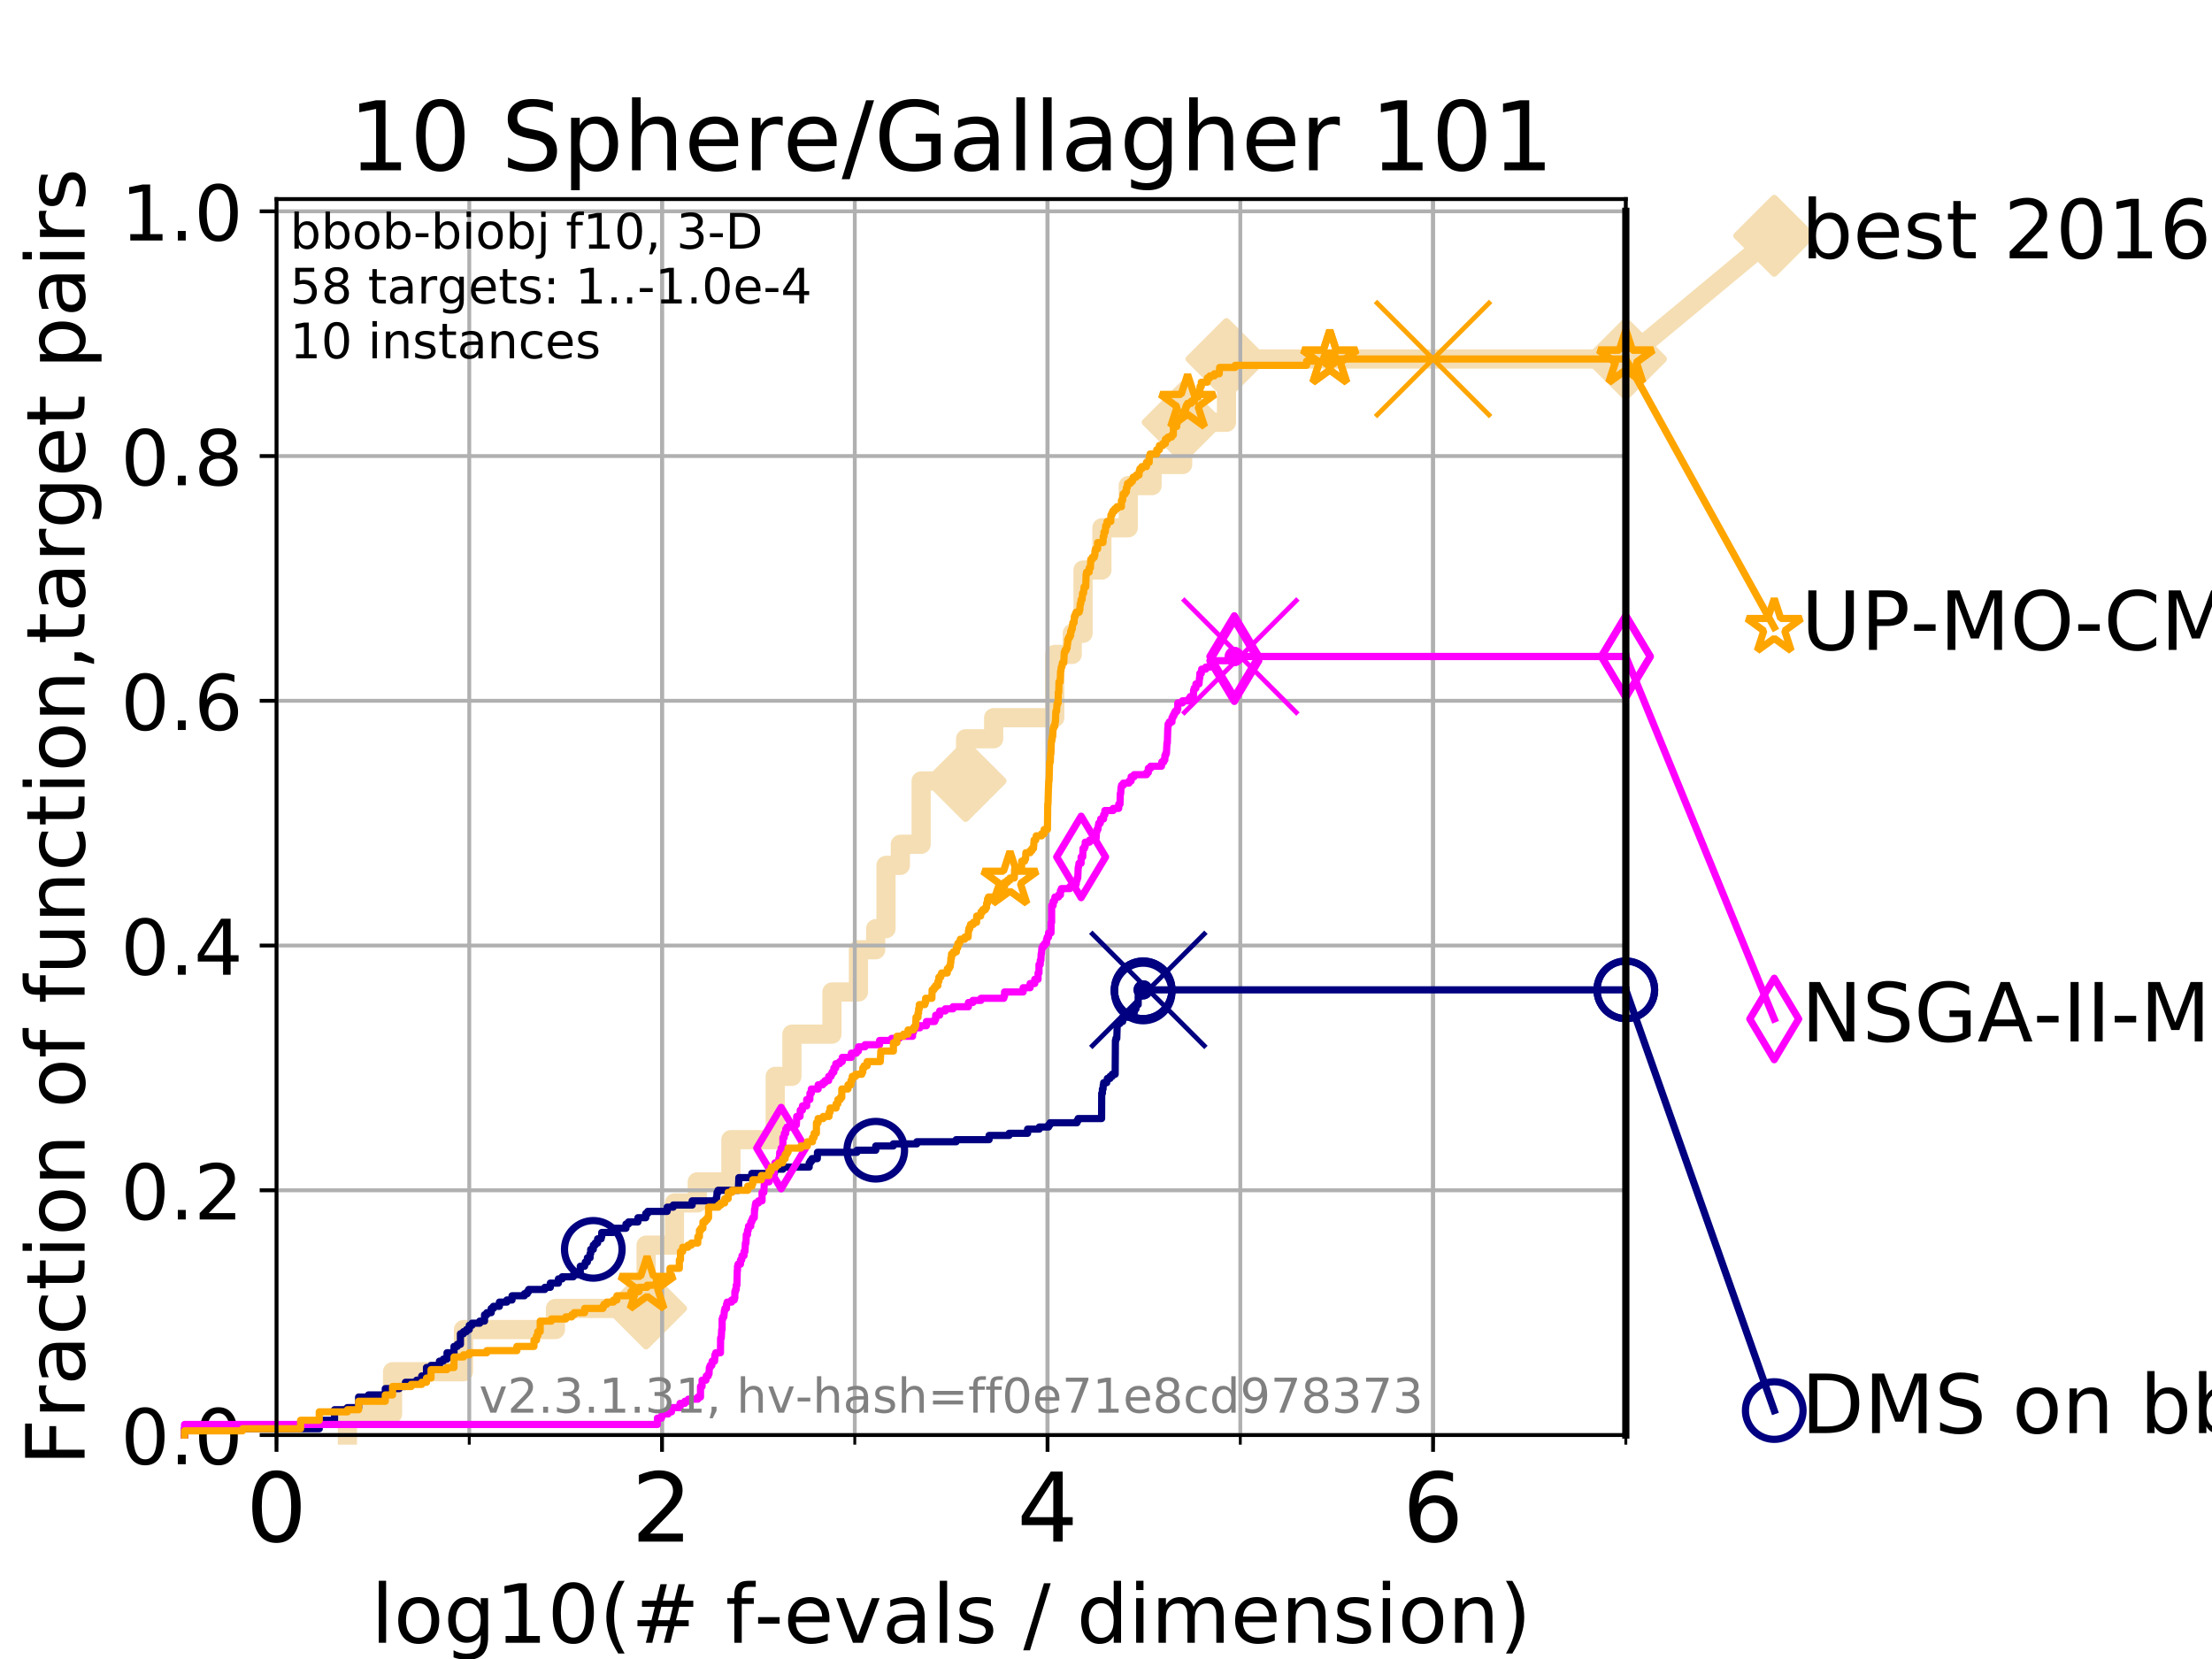 <?xml version="1.0" encoding="utf-8" standalone="no"?>
<!DOCTYPE svg PUBLIC "-//W3C//DTD SVG 1.1//EN"
  "http://www.w3.org/Graphics/SVG/1.1/DTD/svg11.dtd">
<!-- Created with matplotlib (https://matplotlib.org/) -->
<svg height="345.6pt" version="1.1" viewBox="0 0 460.8 345.6" width="460.8pt" xmlns="http://www.w3.org/2000/svg" xmlns:xlink="http://www.w3.org/1999/xlink">
 <defs>
  <style type="text/css">
*{stroke-linecap:butt;stroke-linejoin:round;}
  </style>
 </defs>
 <g id="figure_1">
  <g id="patch_1">
   <path d="M 0 345.6 
L 460.8 345.6 
L 460.8 0 
L 0 0 
z
" style="fill:#ffffff;"/>
  </g>
  <g id="axes_1">
   <g id="patch_2">
    <path d="M 57.6 298.944 
L 338.688 298.944 
L 338.688 41.472 
L 57.6 41.472 
z
" style="fill:#ffffff;"/>
   </g>
   <g id="line2d_1">
    <path d="M 72.376 298.944 
L 72.376 294.549 
L 81.776 294.549 
L 81.776 285.758 
L 96.552 285.758 
L 96.552 276.968 
L 115.711 276.968 
L 115.711 272.573 
L 134.591 272.573 
L 134.591 259.387 
L 140.499 259.387 
L 140.499 250.597 
L 145.251 250.597 
L 145.251 246.201 
L 152.258 246.201 
L 152.258 237.411 
L 161.496 237.411 
L 161.496 224.225 
L 164.973 224.225 
L 164.973 215.435 
L 173.311 215.435 
L 173.311 206.644 
L 178.828 206.644 
L 178.828 197.854 
L 182.421 197.854 
L 182.421 193.459 
L 184.57 193.459 
L 184.57 180.273 
L 187.561 180.273 
L 187.561 175.878 
L 191.89 175.878 
L 191.89 162.692 
L 201.152 162.692 
L 201.152 153.902 
L 206.996 153.902 
L 206.996 149.507 
L 219.729 149.507 
L 219.729 136.321 
L 223.372 136.321 
L 223.372 131.926 
L 225.619 131.926 
L 225.619 118.74 
L 229.549 118.74 
L 229.549 109.95 
L 235.031 109.95 
L 235.031 101.159 
L 239.998 101.159 
L 239.998 96.764 
L 246.366 96.764 
L 246.366 87.973 
L 255.494 87.973 
L 255.494 74.788 
L 338.688 74.788 
" style="fill:none;stroke:#f5deb3;stroke-linecap:square;stroke-width:4;"/>
   </g>
   <g id="line2d_2">
    <defs>
     <path d="M 0 7.778 
L 7.778 0 
L 0 -7.778 
L -7.778 0 
z
" id="m77d72aec93" style="stroke:#f5deb3;stroke-linejoin:miter;stroke-width:1.5;"/>
    </defs>
    <g>
     <use style="fill:#f5deb3;stroke:#f5deb3;stroke-linejoin:miter;stroke-width:1.5;" x="134.591" xlink:href="#m77d72aec93" y="272.573"/>
     <use style="fill:#f5deb3;stroke:#f5deb3;stroke-linejoin:miter;stroke-width:1.5;" x="201.152" xlink:href="#m77d72aec93" y="162.692"/>
     <use style="fill:#f5deb3;stroke:#f5deb3;stroke-linejoin:miter;stroke-width:1.5;" x="246.366" xlink:href="#m77d72aec93" y="87.973"/>
     <use style="fill:#f5deb3;stroke:#f5deb3;stroke-linejoin:miter;stroke-width:1.5;" x="255.494" xlink:href="#m77d72aec93" y="74.788"/>
     <use style="fill:#f5deb3;stroke:#f5deb3;stroke-linejoin:miter;stroke-width:1.5;" x="338.688" xlink:href="#m77d72aec93" y="74.788"/>
    </g>
   </g>
   <g id="line2d_3">
    <path style="fill:none;stroke:#f5deb3;stroke-linecap:square;stroke-width:4;"/>
    <g/>
   </g>
   <g id="line2d_4">
    <path d="M 338.688 74.788 
L 369.608 49.12 
" style="fill:none;stroke:#f5deb3;stroke-linecap:square;stroke-width:4;"/>
    <g>
     <use style="fill:#f5deb3;stroke:#f5deb3;stroke-linejoin:miter;stroke-width:1.5;" x="338.688" xlink:href="#m77d72aec93" y="74.788"/>
     <use style="fill:#f5deb3;stroke:#f5deb3;stroke-linejoin:miter;stroke-width:1.5;" x="369.608" xlink:href="#m77d72aec93" y="49.12"/>
    </g>
   </g>
   <g id="matplotlib.axis_1">
    <g id="xtick_1">
     <g id="line2d_5">
      <path clip-path="url(#p7297c87cd4)" d="M 57.6 298.944 
L 57.6 41.472 
" style="fill:none;stroke:#b0b0b0;stroke-linecap:square;stroke-width:0.8;"/>
     </g>
     <g id="line2d_6">
      <defs>
       <path d="M 0 0 
L 0 3.5 
" id="m4ecae887e5" style="stroke:#000000;stroke-width:0.8;"/>
      </defs>
      <g>
       <use style="stroke:#000000;stroke-width:0.8;" x="57.6" xlink:href="#m4ecae887e5" y="298.944"/>
      </g>
     </g>
     <g id="text_1">
      <!-- 0 -->
      <defs>
       <path d="M 31.781 66.406 
Q 24.172 66.406 20.328 58.906 
Q 16.5 51.422 16.5 36.375 
Q 16.5 21.391 20.328 13.891 
Q 24.172 6.391 31.781 6.391 
Q 39.453 6.391 43.281 13.891 
Q 47.125 21.391 47.125 36.375 
Q 47.125 51.422 43.281 58.906 
Q 39.453 66.406 31.781 66.406 
z
M 31.781 74.219 
Q 44.047 74.219 50.516 64.516 
Q 56.984 54.828 56.984 36.375 
Q 56.984 17.969 50.516 8.266 
Q 44.047 -1.422 31.781 -1.422 
Q 19.531 -1.422 13.062 8.266 
Q 6.594 17.969 6.594 36.375 
Q 6.594 54.828 13.062 64.516 
Q 19.531 74.219 31.781 74.219 
z
" id="DejaVuSans-48"/>
      </defs>
      <g transform="translate(51.237 321.141)scale(0.2 -0.2)">
       <use xlink:href="#DejaVuSans-48"/>
      </g>
     </g>
    </g>
    <g id="xtick_2">
     <g id="line2d_7">
      <path clip-path="url(#p7297c87cd4)" d="M 137.911 298.944 
L 137.911 41.472 
" style="fill:none;stroke:#b0b0b0;stroke-linecap:square;stroke-width:0.8;"/>
     </g>
     <g id="line2d_8">
      <g>
       <use style="stroke:#000000;stroke-width:0.8;" x="137.911" xlink:href="#m4ecae887e5" y="298.944"/>
      </g>
     </g>
     <g id="text_2">
      <!-- 2 -->
      <defs>
       <path d="M 19.188 8.297 
L 53.609 8.297 
L 53.609 0 
L 7.328 0 
L 7.328 8.297 
Q 12.938 14.109 22.625 23.891 
Q 32.328 33.688 34.812 36.531 
Q 39.547 41.844 41.422 45.531 
Q 43.312 49.219 43.312 52.781 
Q 43.312 58.594 39.234 62.25 
Q 35.156 65.922 28.609 65.922 
Q 23.969 65.922 18.812 64.312 
Q 13.672 62.703 7.812 59.422 
L 7.812 69.391 
Q 13.766 71.781 18.938 73 
Q 24.125 74.219 28.422 74.219 
Q 39.75 74.219 46.484 68.547 
Q 53.219 62.891 53.219 53.422 
Q 53.219 48.922 51.531 44.891 
Q 49.859 40.875 45.406 35.406 
Q 44.188 33.984 37.641 27.219 
Q 31.109 20.453 19.188 8.297 
z
" id="DejaVuSans-50"/>
      </defs>
      <g transform="translate(131.548 321.141)scale(0.2 -0.2)">
       <use xlink:href="#DejaVuSans-50"/>
      </g>
     </g>
    </g>
    <g id="xtick_3">
     <g id="line2d_9">
      <path clip-path="url(#p7297c87cd4)" d="M 218.222 298.944 
L 218.222 41.472 
" style="fill:none;stroke:#b0b0b0;stroke-linecap:square;stroke-width:0.8;"/>
     </g>
     <g id="line2d_10">
      <g>
       <use style="stroke:#000000;stroke-width:0.8;" x="218.222" xlink:href="#m4ecae887e5" y="298.944"/>
      </g>
     </g>
     <g id="text_3">
      <!-- 4 -->
      <defs>
       <path d="M 37.797 64.312 
L 12.891 25.391 
L 37.797 25.391 
z
M 35.203 72.906 
L 47.609 72.906 
L 47.609 25.391 
L 58.016 25.391 
L 58.016 17.188 
L 47.609 17.188 
L 47.609 0 
L 37.797 0 
L 37.797 17.188 
L 4.891 17.188 
L 4.891 26.703 
z
" id="DejaVuSans-52"/>
      </defs>
      <g transform="translate(211.859 321.141)scale(0.2 -0.2)">
       <use xlink:href="#DejaVuSans-52"/>
      </g>
     </g>
    </g>
    <g id="xtick_4">
     <g id="line2d_11">
      <path clip-path="url(#p7297c87cd4)" d="M 298.533 298.944 
L 298.533 41.472 
" style="fill:none;stroke:#b0b0b0;stroke-linecap:square;stroke-width:0.8;"/>
     </g>
     <g id="line2d_12">
      <g>
       <use style="stroke:#000000;stroke-width:0.8;" x="298.533" xlink:href="#m4ecae887e5" y="298.944"/>
      </g>
     </g>
     <g id="text_4">
      <!-- 6 -->
      <defs>
       <path d="M 33.016 40.375 
Q 26.375 40.375 22.484 35.828 
Q 18.609 31.297 18.609 23.391 
Q 18.609 15.531 22.484 10.953 
Q 26.375 6.391 33.016 6.391 
Q 39.656 6.391 43.531 10.953 
Q 47.406 15.531 47.406 23.391 
Q 47.406 31.297 43.531 35.828 
Q 39.656 40.375 33.016 40.375 
z
M 52.594 71.297 
L 52.594 62.312 
Q 48.875 64.062 45.094 64.984 
Q 41.312 65.922 37.594 65.922 
Q 27.828 65.922 22.672 59.328 
Q 17.531 52.734 16.797 39.406 
Q 19.672 43.656 24.016 45.922 
Q 28.375 48.188 33.594 48.188 
Q 44.578 48.188 50.953 41.516 
Q 57.328 34.859 57.328 23.391 
Q 57.328 12.156 50.688 5.359 
Q 44.047 -1.422 33.016 -1.422 
Q 20.359 -1.422 13.672 8.266 
Q 6.984 17.969 6.984 36.375 
Q 6.984 53.656 15.188 63.938 
Q 23.391 74.219 37.203 74.219 
Q 40.922 74.219 44.703 73.484 
Q 48.484 72.75 52.594 71.297 
z
" id="DejaVuSans-54"/>
      </defs>
      <g transform="translate(292.17 321.141)scale(0.2 -0.2)">
       <use xlink:href="#DejaVuSans-54"/>
      </g>
     </g>
    </g>
    <g id="xtick_5">
     <g id="line2d_13">
      <path clip-path="url(#p7297c87cd4)" d="M 57.6 298.944 
L 57.6 41.472 
" style="fill:none;stroke:#b0b0b0;stroke-linecap:square;stroke-width:0.8;"/>
     </g>
     <g id="line2d_14">
      <defs>
       <path d="M 0 0 
L 0 2 
" id="m36c6f36220" style="stroke:#000000;stroke-width:0.6;"/>
      </defs>
      <g>
       <use style="stroke:#000000;stroke-width:0.6;" x="57.6" xlink:href="#m36c6f36220" y="298.944"/>
      </g>
     </g>
    </g>
    <g id="xtick_6">
     <g id="line2d_15">
      <path clip-path="url(#p7297c87cd4)" d="M 97.755 298.944 
L 97.755 41.472 
" style="fill:none;stroke:#b0b0b0;stroke-linecap:square;stroke-width:0.8;"/>
     </g>
     <g id="line2d_16">
      <g>
       <use style="stroke:#000000;stroke-width:0.6;" x="97.755" xlink:href="#m36c6f36220" y="298.944"/>
      </g>
     </g>
    </g>
    <g id="xtick_7">
     <g id="line2d_17">
      <path clip-path="url(#p7297c87cd4)" d="M 137.911 298.944 
L 137.911 41.472 
" style="fill:none;stroke:#b0b0b0;stroke-linecap:square;stroke-width:0.8;"/>
     </g>
     <g id="line2d_18">
      <g>
       <use style="stroke:#000000;stroke-width:0.6;" x="137.911" xlink:href="#m36c6f36220" y="298.944"/>
      </g>
     </g>
    </g>
    <g id="xtick_8">
     <g id="line2d_19">
      <path clip-path="url(#p7297c87cd4)" d="M 178.066 298.944 
L 178.066 41.472 
" style="fill:none;stroke:#b0b0b0;stroke-linecap:square;stroke-width:0.8;"/>
     </g>
     <g id="line2d_20">
      <g>
       <use style="stroke:#000000;stroke-width:0.6;" x="178.066" xlink:href="#m36c6f36220" y="298.944"/>
      </g>
     </g>
    </g>
    <g id="xtick_9">
     <g id="line2d_21">
      <path clip-path="url(#p7297c87cd4)" d="M 218.222 298.944 
L 218.222 41.472 
" style="fill:none;stroke:#b0b0b0;stroke-linecap:square;stroke-width:0.8;"/>
     </g>
     <g id="line2d_22">
      <g>
       <use style="stroke:#000000;stroke-width:0.6;" x="218.222" xlink:href="#m36c6f36220" y="298.944"/>
      </g>
     </g>
    </g>
    <g id="xtick_10">
     <g id="line2d_23">
      <path clip-path="url(#p7297c87cd4)" d="M 258.377 298.944 
L 258.377 41.472 
" style="fill:none;stroke:#b0b0b0;stroke-linecap:square;stroke-width:0.8;"/>
     </g>
     <g id="line2d_24">
      <g>
       <use style="stroke:#000000;stroke-width:0.6;" x="258.377" xlink:href="#m36c6f36220" y="298.944"/>
      </g>
     </g>
    </g>
    <g id="xtick_11">
     <g id="line2d_25">
      <path clip-path="url(#p7297c87cd4)" d="M 298.533 298.944 
L 298.533 41.472 
" style="fill:none;stroke:#b0b0b0;stroke-linecap:square;stroke-width:0.8;"/>
     </g>
     <g id="line2d_26">
      <g>
       <use style="stroke:#000000;stroke-width:0.6;" x="298.533" xlink:href="#m36c6f36220" y="298.944"/>
      </g>
     </g>
    </g>
    <g id="xtick_12">
     <g id="line2d_27">
      <path clip-path="url(#p7297c87cd4)" d="M 338.688 298.944 
L 338.688 41.472 
" style="fill:none;stroke:#b0b0b0;stroke-linecap:square;stroke-width:0.8;"/>
     </g>
     <g id="line2d_28">
      <g>
       <use style="stroke:#000000;stroke-width:0.6;" x="338.688" xlink:href="#m36c6f36220" y="298.944"/>
      </g>
     </g>
    </g>
    <g id="text_5">
     <!-- log10(# f-evals / dimension) -->
     <defs>
      <path d="M 9.422 75.984 
L 18.406 75.984 
L 18.406 0 
L 9.422 0 
z
" id="DejaVuSans-108"/>
      <path d="M 30.609 48.391 
Q 23.391 48.391 19.188 42.75 
Q 14.984 37.109 14.984 27.297 
Q 14.984 17.484 19.156 11.844 
Q 23.344 6.203 30.609 6.203 
Q 37.797 6.203 41.984 11.859 
Q 46.188 17.531 46.188 27.297 
Q 46.188 37.016 41.984 42.703 
Q 37.797 48.391 30.609 48.391 
z
M 30.609 56 
Q 42.328 56 49.016 48.375 
Q 55.719 40.766 55.719 27.297 
Q 55.719 13.875 49.016 6.219 
Q 42.328 -1.422 30.609 -1.422 
Q 18.844 -1.422 12.172 6.219 
Q 5.516 13.875 5.516 27.297 
Q 5.516 40.766 12.172 48.375 
Q 18.844 56 30.609 56 
z
" id="DejaVuSans-111"/>
      <path d="M 45.406 27.984 
Q 45.406 37.75 41.375 43.109 
Q 37.359 48.484 30.078 48.484 
Q 22.859 48.484 18.828 43.109 
Q 14.797 37.75 14.797 27.984 
Q 14.797 18.266 18.828 12.891 
Q 22.859 7.516 30.078 7.516 
Q 37.359 7.516 41.375 12.891 
Q 45.406 18.266 45.406 27.984 
z
M 54.391 6.781 
Q 54.391 -7.172 48.188 -13.984 
Q 42 -20.797 29.203 -20.797 
Q 24.469 -20.797 20.266 -20.094 
Q 16.062 -19.391 12.109 -17.922 
L 12.109 -9.188 
Q 16.062 -11.328 19.922 -12.344 
Q 23.781 -13.375 27.781 -13.375 
Q 36.625 -13.375 41.016 -8.766 
Q 45.406 -4.156 45.406 5.172 
L 45.406 9.625 
Q 42.625 4.781 38.281 2.391 
Q 33.938 0 27.875 0 
Q 17.828 0 11.672 7.656 
Q 5.516 15.328 5.516 27.984 
Q 5.516 40.672 11.672 48.328 
Q 17.828 56 27.875 56 
Q 33.938 56 38.281 53.609 
Q 42.625 51.219 45.406 46.391 
L 45.406 54.688 
L 54.391 54.688 
z
" id="DejaVuSans-103"/>
      <path d="M 12.406 8.297 
L 28.516 8.297 
L 28.516 63.922 
L 10.984 60.406 
L 10.984 69.391 
L 28.422 72.906 
L 38.281 72.906 
L 38.281 8.297 
L 54.391 8.297 
L 54.391 0 
L 12.406 0 
z
" id="DejaVuSans-49"/>
      <path d="M 31 75.875 
Q 24.469 64.656 21.281 53.656 
Q 18.109 42.672 18.109 31.391 
Q 18.109 20.125 21.312 9.062 
Q 24.516 -2 31 -13.188 
L 23.188 -13.188 
Q 15.875 -1.703 12.234 9.375 
Q 8.594 20.453 8.594 31.391 
Q 8.594 42.281 12.203 53.312 
Q 15.828 64.359 23.188 75.875 
z
" id="DejaVuSans-40"/>
      <path d="M 51.125 44 
L 36.922 44 
L 32.812 27.688 
L 47.125 27.688 
z
M 43.797 71.781 
L 38.719 51.516 
L 52.984 51.516 
L 58.109 71.781 
L 65.922 71.781 
L 60.891 51.516 
L 76.125 51.516 
L 76.125 44 
L 58.984 44 
L 54.984 27.688 
L 70.516 27.688 
L 70.516 20.219 
L 53.078 20.219 
L 48 0 
L 40.188 0 
L 45.219 20.219 
L 30.906 20.219 
L 25.875 0 
L 18.016 0 
L 23.094 20.219 
L 7.719 20.219 
L 7.719 27.688 
L 24.906 27.688 
L 29 44 
L 13.281 44 
L 13.281 51.516 
L 30.906 51.516 
L 35.891 71.781 
z
" id="DejaVuSans-35"/>
      <path id="DejaVuSans-32"/>
      <path d="M 37.109 75.984 
L 37.109 68.5 
L 28.516 68.5 
Q 23.688 68.5 21.797 66.547 
Q 19.922 64.594 19.922 59.516 
L 19.922 54.688 
L 34.719 54.688 
L 34.719 47.703 
L 19.922 47.703 
L 19.922 0 
L 10.891 0 
L 10.891 47.703 
L 2.297 47.703 
L 2.297 54.688 
L 10.891 54.688 
L 10.891 58.5 
Q 10.891 67.625 15.141 71.797 
Q 19.391 75.984 28.609 75.984 
z
" id="DejaVuSans-102"/>
      <path d="M 4.891 31.391 
L 31.203 31.391 
L 31.203 23.391 
L 4.891 23.391 
z
" id="DejaVuSans-45"/>
      <path d="M 56.203 29.594 
L 56.203 25.203 
L 14.891 25.203 
Q 15.484 15.922 20.484 11.062 
Q 25.484 6.203 34.422 6.203 
Q 39.594 6.203 44.453 7.469 
Q 49.312 8.734 54.109 11.281 
L 54.109 2.781 
Q 49.266 0.734 44.188 -0.344 
Q 39.109 -1.422 33.891 -1.422 
Q 20.797 -1.422 13.156 6.188 
Q 5.516 13.812 5.516 26.812 
Q 5.516 40.234 12.766 48.109 
Q 20.016 56 32.328 56 
Q 43.359 56 49.781 48.891 
Q 56.203 41.797 56.203 29.594 
z
M 47.219 32.234 
Q 47.125 39.594 43.094 43.984 
Q 39.062 48.391 32.422 48.391 
Q 24.906 48.391 20.391 44.141 
Q 15.875 39.891 15.188 32.172 
z
" id="DejaVuSans-101"/>
      <path d="M 2.984 54.688 
L 12.5 54.688 
L 29.594 8.797 
L 46.688 54.688 
L 56.203 54.688 
L 35.688 0 
L 23.484 0 
z
" id="DejaVuSans-118"/>
      <path d="M 34.281 27.484 
Q 23.391 27.484 19.188 25 
Q 14.984 22.516 14.984 16.5 
Q 14.984 11.719 18.141 8.906 
Q 21.297 6.109 26.703 6.109 
Q 34.188 6.109 38.703 11.406 
Q 43.219 16.703 43.219 25.484 
L 43.219 27.484 
z
M 52.203 31.203 
L 52.203 0 
L 43.219 0 
L 43.219 8.297 
Q 40.141 3.328 35.547 0.953 
Q 30.953 -1.422 24.312 -1.422 
Q 15.922 -1.422 10.953 3.297 
Q 6 8.016 6 15.922 
Q 6 25.141 12.172 29.828 
Q 18.359 34.516 30.609 34.516 
L 43.219 34.516 
L 43.219 35.406 
Q 43.219 41.609 39.141 45 
Q 35.062 48.391 27.688 48.391 
Q 23 48.391 18.547 47.266 
Q 14.109 46.141 10.016 43.891 
L 10.016 52.203 
Q 14.938 54.109 19.578 55.047 
Q 24.219 56 28.609 56 
Q 40.484 56 46.344 49.844 
Q 52.203 43.703 52.203 31.203 
z
" id="DejaVuSans-97"/>
      <path d="M 44.281 53.078 
L 44.281 44.578 
Q 40.484 46.531 36.375 47.5 
Q 32.281 48.484 27.875 48.484 
Q 21.188 48.484 17.844 46.438 
Q 14.5 44.391 14.5 40.281 
Q 14.5 37.156 16.891 35.375 
Q 19.281 33.594 26.516 31.984 
L 29.594 31.297 
Q 39.156 29.25 43.188 25.516 
Q 47.219 21.781 47.219 15.094 
Q 47.219 7.469 41.188 3.016 
Q 35.156 -1.422 24.609 -1.422 
Q 20.219 -1.422 15.453 -0.562 
Q 10.688 0.297 5.422 2 
L 5.422 11.281 
Q 10.406 8.688 15.234 7.391 
Q 20.062 6.109 24.812 6.109 
Q 31.156 6.109 34.562 8.281 
Q 37.984 10.453 37.984 14.406 
Q 37.984 18.062 35.516 20.016 
Q 33.062 21.969 24.703 23.781 
L 21.578 24.516 
Q 13.234 26.266 9.516 29.906 
Q 5.812 33.547 5.812 39.891 
Q 5.812 47.609 11.281 51.797 
Q 16.75 56 26.812 56 
Q 31.781 56 36.172 55.266 
Q 40.578 54.547 44.281 53.078 
z
" id="DejaVuSans-115"/>
      <path d="M 25.391 72.906 
L 33.688 72.906 
L 8.297 -9.281 
L 0 -9.281 
z
" id="DejaVuSans-47"/>
      <path d="M 45.406 46.391 
L 45.406 75.984 
L 54.391 75.984 
L 54.391 0 
L 45.406 0 
L 45.406 8.203 
Q 42.578 3.328 38.25 0.953 
Q 33.938 -1.422 27.875 -1.422 
Q 17.969 -1.422 11.734 6.484 
Q 5.516 14.406 5.516 27.297 
Q 5.516 40.188 11.734 48.094 
Q 17.969 56 27.875 56 
Q 33.938 56 38.25 53.625 
Q 42.578 51.266 45.406 46.391 
z
M 14.797 27.297 
Q 14.797 17.391 18.875 11.75 
Q 22.953 6.109 30.078 6.109 
Q 37.203 6.109 41.297 11.75 
Q 45.406 17.391 45.406 27.297 
Q 45.406 37.203 41.297 42.844 
Q 37.203 48.484 30.078 48.484 
Q 22.953 48.484 18.875 42.844 
Q 14.797 37.203 14.797 27.297 
z
" id="DejaVuSans-100"/>
      <path d="M 9.422 54.688 
L 18.406 54.688 
L 18.406 0 
L 9.422 0 
z
M 9.422 75.984 
L 18.406 75.984 
L 18.406 64.594 
L 9.422 64.594 
z
" id="DejaVuSans-105"/>
      <path d="M 52 44.188 
Q 55.375 50.25 60.062 53.125 
Q 64.75 56 71.094 56 
Q 79.641 56 84.281 50.016 
Q 88.922 44.047 88.922 33.016 
L 88.922 0 
L 79.891 0 
L 79.891 32.719 
Q 79.891 40.578 77.094 44.375 
Q 74.312 48.188 68.609 48.188 
Q 61.625 48.188 57.562 43.547 
Q 53.516 38.922 53.516 30.906 
L 53.516 0 
L 44.484 0 
L 44.484 32.719 
Q 44.484 40.625 41.703 44.406 
Q 38.922 48.188 33.109 48.188 
Q 26.219 48.188 22.156 43.531 
Q 18.109 38.875 18.109 30.906 
L 18.109 0 
L 9.078 0 
L 9.078 54.688 
L 18.109 54.688 
L 18.109 46.188 
Q 21.188 51.219 25.484 53.609 
Q 29.781 56 35.688 56 
Q 41.656 56 45.828 52.969 
Q 50 49.953 52 44.188 
z
" id="DejaVuSans-109"/>
      <path d="M 54.891 33.016 
L 54.891 0 
L 45.906 0 
L 45.906 32.719 
Q 45.906 40.484 42.875 44.328 
Q 39.844 48.188 33.797 48.188 
Q 26.516 48.188 22.312 43.547 
Q 18.109 38.922 18.109 30.906 
L 18.109 0 
L 9.078 0 
L 9.078 54.688 
L 18.109 54.688 
L 18.109 46.188 
Q 21.344 51.125 25.703 53.562 
Q 30.078 56 35.797 56 
Q 45.219 56 50.047 50.172 
Q 54.891 44.344 54.891 33.016 
z
" id="DejaVuSans-110"/>
      <path d="M 8.016 75.875 
L 15.828 75.875 
Q 23.141 64.359 26.781 53.312 
Q 30.422 42.281 30.422 31.391 
Q 30.422 20.453 26.781 9.375 
Q 23.141 -1.703 15.828 -13.188 
L 8.016 -13.188 
Q 14.5 -2 17.703 9.062 
Q 20.906 20.125 20.906 31.391 
Q 20.906 42.672 17.703 53.656 
Q 14.5 64.656 8.016 75.875 
z
" id="DejaVuSans-41"/>
     </defs>
     <g transform="translate(77.303 342.218)scale(0.17 -0.17)">
      <use xlink:href="#DejaVuSans-108"/>
      <use x="27.783" xlink:href="#DejaVuSans-111"/>
      <use x="88.965" xlink:href="#DejaVuSans-103"/>
      <use x="152.441" xlink:href="#DejaVuSans-49"/>
      <use x="216.064" xlink:href="#DejaVuSans-48"/>
      <use x="279.688" xlink:href="#DejaVuSans-40"/>
      <use x="318.701" xlink:href="#DejaVuSans-35"/>
      <use x="402.49" xlink:href="#DejaVuSans-32"/>
      <use x="434.277" xlink:href="#DejaVuSans-102"/>
      <use x="469.404" xlink:href="#DejaVuSans-45"/>
      <use x="505.488" xlink:href="#DejaVuSans-101"/>
      <use x="567.012" xlink:href="#DejaVuSans-118"/>
      <use x="626.191" xlink:href="#DejaVuSans-97"/>
      <use x="687.471" xlink:href="#DejaVuSans-108"/>
      <use x="715.254" xlink:href="#DejaVuSans-115"/>
      <use x="767.354" xlink:href="#DejaVuSans-32"/>
      <use x="799.141" xlink:href="#DejaVuSans-47"/>
      <use x="832.832" xlink:href="#DejaVuSans-32"/>
      <use x="864.619" xlink:href="#DejaVuSans-100"/>
      <use x="928.096" xlink:href="#DejaVuSans-105"/>
      <use x="955.879" xlink:href="#DejaVuSans-109"/>
      <use x="1053.291" xlink:href="#DejaVuSans-101"/>
      <use x="1114.814" xlink:href="#DejaVuSans-110"/>
      <use x="1178.193" xlink:href="#DejaVuSans-115"/>
      <use x="1230.293" xlink:href="#DejaVuSans-105"/>
      <use x="1258.076" xlink:href="#DejaVuSans-111"/>
      <use x="1319.258" xlink:href="#DejaVuSans-110"/>
      <use x="1382.637" xlink:href="#DejaVuSans-41"/>
     </g>
    </g>
   </g>
   <g id="matplotlib.axis_2">
    <g id="ytick_1">
     <g id="line2d_29">
      <path clip-path="url(#p7297c87cd4)" d="M 57.6 298.944 
L 338.688 298.944 
" style="fill:none;stroke:#b0b0b0;stroke-linecap:square;stroke-width:0.8;"/>
     </g>
     <g id="line2d_30">
      <defs>
       <path d="M 0 0 
L -3.5 0 
" id="m0b720eab6f" style="stroke:#000000;stroke-width:0.8;"/>
      </defs>
      <g>
       <use style="stroke:#000000;stroke-width:0.8;" x="57.6" xlink:href="#m0b720eab6f" y="298.944"/>
      </g>
     </g>
     <g id="text_6">
      <!-- 0.0 -->
      <defs>
       <path d="M 10.688 12.406 
L 21 12.406 
L 21 0 
L 10.688 0 
z
" id="DejaVuSans-46"/>
      </defs>
      <g transform="translate(25.155 305.023)scale(0.16 -0.16)">
       <use xlink:href="#DejaVuSans-48"/>
       <use x="63.623" xlink:href="#DejaVuSans-46"/>
       <use x="95.41" xlink:href="#DejaVuSans-48"/>
      </g>
     </g>
    </g>
    <g id="ytick_2">
     <g id="line2d_31">
      <path clip-path="url(#p7297c87cd4)" d="M 57.6 247.959 
L 338.688 247.959 
" style="fill:none;stroke:#b0b0b0;stroke-linecap:square;stroke-width:0.8;"/>
     </g>
     <g id="line2d_32">
      <g>
       <use style="stroke:#000000;stroke-width:0.8;" x="57.6" xlink:href="#m0b720eab6f" y="247.959"/>
      </g>
     </g>
     <g id="text_7">
      <!-- 0.2 -->
      <g transform="translate(25.155 254.038)scale(0.16 -0.16)">
       <use xlink:href="#DejaVuSans-48"/>
       <use x="63.623" xlink:href="#DejaVuSans-46"/>
       <use x="95.41" xlink:href="#DejaVuSans-50"/>
      </g>
     </g>
    </g>
    <g id="ytick_3">
     <g id="line2d_33">
      <path clip-path="url(#p7297c87cd4)" d="M 57.6 196.975 
L 338.688 196.975 
" style="fill:none;stroke:#b0b0b0;stroke-linecap:square;stroke-width:0.8;"/>
     </g>
     <g id="line2d_34">
      <g>
       <use style="stroke:#000000;stroke-width:0.8;" x="57.6" xlink:href="#m0b720eab6f" y="196.975"/>
      </g>
     </g>
     <g id="text_8">
      <!-- 0.4 -->
      <g transform="translate(25.155 203.054)scale(0.16 -0.16)">
       <use xlink:href="#DejaVuSans-48"/>
       <use x="63.623" xlink:href="#DejaVuSans-46"/>
       <use x="95.41" xlink:href="#DejaVuSans-52"/>
      </g>
     </g>
    </g>
    <g id="ytick_4">
     <g id="line2d_35">
      <path clip-path="url(#p7297c87cd4)" d="M 57.6 145.99 
L 338.688 145.99 
" style="fill:none;stroke:#b0b0b0;stroke-linecap:square;stroke-width:0.8;"/>
     </g>
     <g id="line2d_36">
      <g>
       <use style="stroke:#000000;stroke-width:0.8;" x="57.6" xlink:href="#m0b720eab6f" y="145.99"/>
      </g>
     </g>
     <g id="text_9">
      <!-- 0.6 -->
      <g transform="translate(25.155 152.069)scale(0.16 -0.16)">
       <use xlink:href="#DejaVuSans-48"/>
       <use x="63.623" xlink:href="#DejaVuSans-46"/>
       <use x="95.41" xlink:href="#DejaVuSans-54"/>
      </g>
     </g>
    </g>
    <g id="ytick_5">
     <g id="line2d_37">
      <path clip-path="url(#p7297c87cd4)" d="M 57.6 95.006 
L 338.688 95.006 
" style="fill:none;stroke:#b0b0b0;stroke-linecap:square;stroke-width:0.8;"/>
     </g>
     <g id="line2d_38">
      <g>
       <use style="stroke:#000000;stroke-width:0.8;" x="57.6" xlink:href="#m0b720eab6f" y="95.006"/>
      </g>
     </g>
     <g id="text_10">
      <!-- 0.8 -->
      <defs>
       <path d="M 31.781 34.625 
Q 24.75 34.625 20.719 30.859 
Q 16.703 27.094 16.703 20.516 
Q 16.703 13.922 20.719 10.156 
Q 24.75 6.391 31.781 6.391 
Q 38.812 6.391 42.859 10.172 
Q 46.922 13.969 46.922 20.516 
Q 46.922 27.094 42.891 30.859 
Q 38.875 34.625 31.781 34.625 
z
M 21.922 38.812 
Q 15.578 40.375 12.031 44.719 
Q 8.5 49.078 8.5 55.328 
Q 8.5 64.062 14.719 69.141 
Q 20.953 74.219 31.781 74.219 
Q 42.672 74.219 48.875 69.141 
Q 55.078 64.062 55.078 55.328 
Q 55.078 49.078 51.531 44.719 
Q 48 40.375 41.703 38.812 
Q 48.828 37.156 52.797 32.312 
Q 56.781 27.484 56.781 20.516 
Q 56.781 9.906 50.312 4.234 
Q 43.844 -1.422 31.781 -1.422 
Q 19.734 -1.422 13.25 4.234 
Q 6.781 9.906 6.781 20.516 
Q 6.781 27.484 10.781 32.312 
Q 14.797 37.156 21.922 38.812 
z
M 18.312 54.391 
Q 18.312 48.734 21.844 45.562 
Q 25.391 42.391 31.781 42.391 
Q 38.141 42.391 41.719 45.562 
Q 45.312 48.734 45.312 54.391 
Q 45.312 60.062 41.719 63.234 
Q 38.141 66.406 31.781 66.406 
Q 25.391 66.406 21.844 63.234 
Q 18.312 60.062 18.312 54.391 
z
" id="DejaVuSans-56"/>
      </defs>
      <g transform="translate(25.155 101.085)scale(0.16 -0.16)">
       <use xlink:href="#DejaVuSans-48"/>
       <use x="63.623" xlink:href="#DejaVuSans-46"/>
       <use x="95.41" xlink:href="#DejaVuSans-56"/>
      </g>
     </g>
    </g>
    <g id="ytick_6">
     <g id="line2d_39">
      <path clip-path="url(#p7297c87cd4)" d="M 57.6 44.021 
L 338.688 44.021 
" style="fill:none;stroke:#b0b0b0;stroke-linecap:square;stroke-width:0.8;"/>
     </g>
     <g id="line2d_40">
      <g>
       <use style="stroke:#000000;stroke-width:0.8;" x="57.6" xlink:href="#m0b720eab6f" y="44.021"/>
      </g>
     </g>
     <g id="text_11">
      <!-- 1.0 -->
      <g transform="translate(25.155 50.1)scale(0.16 -0.16)">
       <use xlink:href="#DejaVuSans-49"/>
       <use x="63.623" xlink:href="#DejaVuSans-46"/>
       <use x="95.41" xlink:href="#DejaVuSans-48"/>
      </g>
     </g>
    </g>
    <g id="text_12">
     <!-- Fraction of function,target pairs -->
     <defs>
      <path d="M 9.812 72.906 
L 51.703 72.906 
L 51.703 64.594 
L 19.672 64.594 
L 19.672 43.109 
L 48.578 43.109 
L 48.578 34.812 
L 19.672 34.812 
L 19.672 0 
L 9.812 0 
z
" id="DejaVuSans-70"/>
      <path d="M 41.109 46.297 
Q 39.594 47.172 37.812 47.578 
Q 36.031 48 33.891 48 
Q 26.266 48 22.188 43.047 
Q 18.109 38.094 18.109 28.812 
L 18.109 0 
L 9.078 0 
L 9.078 54.688 
L 18.109 54.688 
L 18.109 46.188 
Q 20.953 51.172 25.484 53.578 
Q 30.031 56 36.531 56 
Q 37.453 56 38.578 55.875 
Q 39.703 55.766 41.062 55.516 
z
" id="DejaVuSans-114"/>
      <path d="M 48.781 52.594 
L 48.781 44.188 
Q 44.969 46.297 41.141 47.344 
Q 37.312 48.391 33.406 48.391 
Q 24.656 48.391 19.812 42.844 
Q 14.984 37.312 14.984 27.297 
Q 14.984 17.281 19.812 11.734 
Q 24.656 6.203 33.406 6.203 
Q 37.312 6.203 41.141 7.25 
Q 44.969 8.297 48.781 10.406 
L 48.781 2.094 
Q 45.016 0.344 40.984 -0.531 
Q 36.969 -1.422 32.422 -1.422 
Q 20.062 -1.422 12.781 6.344 
Q 5.516 14.109 5.516 27.297 
Q 5.516 40.672 12.859 48.328 
Q 20.219 56 33.016 56 
Q 37.156 56 41.109 55.141 
Q 45.062 54.297 48.781 52.594 
z
" id="DejaVuSans-99"/>
      <path d="M 18.312 70.219 
L 18.312 54.688 
L 36.812 54.688 
L 36.812 47.703 
L 18.312 47.703 
L 18.312 18.016 
Q 18.312 11.328 20.141 9.422 
Q 21.969 7.516 27.594 7.516 
L 36.812 7.516 
L 36.812 0 
L 27.594 0 
Q 17.188 0 13.234 3.875 
Q 9.281 7.766 9.281 18.016 
L 9.281 47.703 
L 2.688 47.703 
L 2.688 54.688 
L 9.281 54.688 
L 9.281 70.219 
z
" id="DejaVuSans-116"/>
      <path d="M 8.5 21.578 
L 8.5 54.688 
L 17.484 54.688 
L 17.484 21.922 
Q 17.484 14.156 20.5 10.266 
Q 23.531 6.391 29.594 6.391 
Q 36.859 6.391 41.078 11.031 
Q 45.312 15.672 45.312 23.688 
L 45.312 54.688 
L 54.297 54.688 
L 54.297 0 
L 45.312 0 
L 45.312 8.406 
Q 42.047 3.422 37.719 1 
Q 33.406 -1.422 27.688 -1.422 
Q 18.266 -1.422 13.375 4.438 
Q 8.5 10.297 8.5 21.578 
z
M 31.109 56 
z
" id="DejaVuSans-117"/>
      <path d="M 11.719 12.406 
L 22.016 12.406 
L 22.016 4 
L 14.016 -11.625 
L 7.719 -11.625 
L 11.719 4 
z
" id="DejaVuSans-44"/>
      <path d="M 18.109 8.203 
L 18.109 -20.797 
L 9.078 -20.797 
L 9.078 54.688 
L 18.109 54.688 
L 18.109 46.391 
Q 20.953 51.266 25.266 53.625 
Q 29.594 56 35.594 56 
Q 45.562 56 51.781 48.094 
Q 58.016 40.188 58.016 27.297 
Q 58.016 14.406 51.781 6.484 
Q 45.562 -1.422 35.594 -1.422 
Q 29.594 -1.422 25.266 0.953 
Q 20.953 3.328 18.109 8.203 
z
M 48.688 27.297 
Q 48.688 37.203 44.609 42.844 
Q 40.531 48.484 33.406 48.484 
Q 26.266 48.484 22.188 42.844 
Q 18.109 37.203 18.109 27.297 
Q 18.109 17.391 22.188 11.75 
Q 26.266 6.109 33.406 6.109 
Q 40.531 6.109 44.609 11.75 
Q 48.688 17.391 48.688 27.297 
z
" id="DejaVuSans-112"/>
     </defs>
     <g transform="translate(17.62 305.347)rotate(-90)scale(0.17 -0.17)">
      <use xlink:href="#DejaVuSans-70"/>
      <use x="57.41" xlink:href="#DejaVuSans-114"/>
      <use x="98.523" xlink:href="#DejaVuSans-97"/>
      <use x="159.803" xlink:href="#DejaVuSans-99"/>
      <use x="214.783" xlink:href="#DejaVuSans-116"/>
      <use x="253.992" xlink:href="#DejaVuSans-105"/>
      <use x="281.775" xlink:href="#DejaVuSans-111"/>
      <use x="342.957" xlink:href="#DejaVuSans-110"/>
      <use x="406.336" xlink:href="#DejaVuSans-32"/>
      <use x="438.123" xlink:href="#DejaVuSans-111"/>
      <use x="499.305" xlink:href="#DejaVuSans-102"/>
      <use x="534.51" xlink:href="#DejaVuSans-32"/>
      <use x="566.297" xlink:href="#DejaVuSans-102"/>
      <use x="601.502" xlink:href="#DejaVuSans-117"/>
      <use x="664.881" xlink:href="#DejaVuSans-110"/>
      <use x="728.26" xlink:href="#DejaVuSans-99"/>
      <use x="783.24" xlink:href="#DejaVuSans-116"/>
      <use x="822.449" xlink:href="#DejaVuSans-105"/>
      <use x="850.232" xlink:href="#DejaVuSans-111"/>
      <use x="911.414" xlink:href="#DejaVuSans-110"/>
      <use x="974.793" xlink:href="#DejaVuSans-44"/>
      <use x="1006.58" xlink:href="#DejaVuSans-116"/>
      <use x="1045.789" xlink:href="#DejaVuSans-97"/>
      <use x="1107.068" xlink:href="#DejaVuSans-114"/>
      <use x="1148.166" xlink:href="#DejaVuSans-103"/>
      <use x="1211.643" xlink:href="#DejaVuSans-101"/>
      <use x="1273.166" xlink:href="#DejaVuSans-116"/>
      <use x="1312.375" xlink:href="#DejaVuSans-32"/>
      <use x="1344.162" xlink:href="#DejaVuSans-112"/>
      <use x="1407.639" xlink:href="#DejaVuSans-97"/>
      <use x="1468.918" xlink:href="#DejaVuSans-105"/>
      <use x="1496.701" xlink:href="#DejaVuSans-114"/>
      <use x="1537.814" xlink:href="#DejaVuSans-115"/>
     </g>
    </g>
   </g>
   <g id="line2d_41">
    <defs>
     <path d="M 0 1.5 
C 0.398 1.5 0.779 1.342 1.061 1.061 
C 1.342 0.779 1.5 0.398 1.5 0 
C 1.5 -0.398 1.342 -0.779 1.061 -1.061 
C 0.779 -1.342 0.398 -1.5 0 -1.5 
C -0.398 -1.5 -0.779 -1.342 -1.061 -1.061 
C -1.342 -0.779 -1.5 -0.398 -1.5 0 
C -1.5 0.398 -1.342 0.779 -1.061 1.061 
C -0.779 1.342 -0.398 1.5 0 1.5 
z
" id="ma5524d8c90" style="stroke:#f5deb3;"/>
    </defs>
    <g>
     <use style="fill:#f5deb3;stroke:#f5deb3;" x="255.494" xlink:href="#ma5524d8c90" y="74.788"/>
     <use style="fill:#f5deb3;stroke:#f5deb3;" x="255.494" xlink:href="#ma5524d8c90" y="74.788"/>
    </g>
   </g>
   <g id="line2d_42">
    <defs>
     <path d="M 0 1.5 
C 0.398 1.5 0.779 1.342 1.061 1.061 
C 1.342 0.779 1.5 0.398 1.5 0 
C 1.5 -0.398 1.342 -0.779 1.061 -1.061 
C 0.779 -1.342 0.398 -1.5 0 -1.5 
C -0.398 -1.5 -0.779 -1.342 -1.061 -1.061 
C -1.342 -0.779 -1.5 -0.398 -1.5 0 
C -1.5 0.398 -1.342 0.779 -1.061 1.061 
C -0.779 1.342 -0.398 1.5 0 1.5 
z
" id="m940a98169c" style="stroke:#000080;"/>
    </defs>
    <g>
     <use style="fill:#000080;stroke:#000080;" x="238.14" xlink:href="#m940a98169c" y="206.205"/>
     <use style="fill:#000080;stroke:#000080;" x="238.14" xlink:href="#m940a98169c" y="206.205"/>
    </g>
   </g>
   <g id="line2d_43">
    <path d="M 38.441 298.944 
L 38.441 297.625 
L 66.508 297.625 
L 66.508 295.867 
L 69.688 295.867 
L 69.688 293.67 
L 72.376 293.67 
L 72.376 293.23 
L 74.705 293.23 
L 74.705 291.033 
L 76.759 291.033 
L 76.759 290.593 
L 80.259 290.593 
L 80.259 289.275 
L 83.172 289.275 
L 83.172 288.835 
L 84.464 288.835 
L 84.464 287.956 
L 86.793 287.956 
L 86.793 287.516 
L 87.85 287.516 
L 87.85 286.637 
L 88.847 286.637 
L 88.847 284.879 
L 89.79 284.879 
L 89.79 284.44 
L 91.535 284.44 
L 91.535 283.561 
L 92.347 283.561 
L 92.347 283.121 
L 93.122 283.121 
L 93.122 281.803 
L 94.576 281.803 
L 94.576 280.484 
L 95.26 280.484 
L 95.26 280.045 
L 95.918 280.045 
L 95.918 277.847 
L 96.552 277.847 
L 96.552 277.407 
L 97.164 277.407 
L 97.164 276.968 
L 97.755 276.968 
L 97.755 276.089 
L 98.327 276.089 
L 98.327 275.649 
L 99.938 275.649 
L 99.938 275.21 
L 100.935 275.21 
L 100.935 273.891 
L 101.413 273.891 
L 101.413 273.452 
L 102.331 273.452 
L 102.331 272.573 
L 102.772 272.573 
L 102.772 272.133 
L 104.034 272.133 
L 104.034 271.254 
L 105.585 271.254 
L 105.585 270.815 
L 106.664 270.815 
L 106.664 269.936 
L 109.252 269.936 
L 109.252 269.496 
L 109.843 269.496 
L 109.843 269.057 
L 110.132 269.057 
L 110.132 268.617 
L 113.501 268.617 
L 113.501 268.177 
L 114.641 268.177 
L 114.641 267.298 
L 116.323 267.298 
L 116.323 266.419 
L 117.107 266.419 
L 117.107 265.98 
L 119.436 265.98 
L 119.436 265.54 
L 120.255 265.54 
L 120.255 265.101 
L 120.883 265.101 
L 120.883 263.782 
L 121.785 263.782 
L 121.785 263.343 
L 121.931 263.343 
L 121.931 262.903 
L 122.362 262.903 
L 122.362 262.024 
L 122.92 262.024 
L 122.92 261.145 
L 123.057 261.145 
L 123.057 260.266 
L 123.594 260.266 
L 123.594 259.387 
L 123.985 259.387 
L 123.985 258.947 
L 124.495 258.947 
L 124.495 258.068 
L 125.232 258.068 
L 125.232 257.629 
L 125.352 257.629 
L 125.352 256.75 
L 127.695 256.75 
L 127.695 255.871 
L 130.398 255.871 
L 130.398 254.992 
L 130.927 254.992 
L 130.927 254.552 
L 132.894 254.552 
L 132.894 253.673 
L 134.521 253.673 
L 134.521 252.794 
L 134.939 252.794 
L 134.939 252.355 
L 138.982 252.355 
L 138.982 251.476 
L 140.247 251.476 
L 140.247 251.036 
L 144.189 251.036 
L 144.189 250.157 
L 149.104 250.157 
L 149.104 249.718 
L 149.287 249.718 
L 149.378 248.399 
L 149.587 248.399 
L 149.587 247.959 
L 153.82 247.959 
L 153.914 245.322 
L 156.618 245.322 
L 156.618 244.443 
L 161.329 244.443 
L 161.329 243.564 
L 163.103 243.564 
L 163.103 243.125 
L 168.567 243.125 
L 168.567 242.246 
L 168.825 242.246 
L 168.825 241.806 
L 169.148 241.806 
L 169.148 241.367 
L 170.265 241.367 
L 170.292 240.048 
L 178.52 240.048 
L 178.52 239.609 
L 182.435 239.609 
L 182.435 238.729 
L 186.088 238.729 
L 186.088 238.29 
L 190.994 238.29 
L 190.994 237.85 
L 199.183 237.85 
L 199.183 237.411 
L 206.044 237.411 
L 206.044 236.532 
L 210.216 236.532 
L 210.216 236.092 
L 214.064 236.092 
L 214.064 235.213 
L 216.509 235.213 
L 216.509 234.774 
L 218.434 234.774 
L 218.434 234.334 
L 218.745 234.334 
L 218.745 233.895 
L 224.351 233.895 
L 224.351 233.455 
L 224.592 233.455 
L 224.592 233.016 
L 229.482 233.016 
L 229.505 227.741 
L 229.653 227.741 
L 229.653 226.862 
L 229.788 226.862 
L 229.829 225.983 
L 229.912 225.983 
L 229.912 225.544 
L 230.552 225.544 
L 230.552 225.104 
L 230.678 225.104 
L 230.678 224.665 
L 231.236 224.665 
L 231.236 224.225 
L 231.691 224.225 
L 231.691 223.786 
L 232.309 223.786 
L 232.36 216.753 
L 232.46 216.753 
L 232.46 216.314 
L 232.65 216.314 
L 232.73 213.677 
L 232.796 213.677 
L 232.796 213.237 
L 233.283 213.237 
L 233.283 212.798 
L 233.878 212.798 
L 233.878 211.919 
L 235.38 211.919 
L 235.38 211.04 
L 236.271 211.04 
L 236.271 210.6 
L 236.383 210.6 
L 236.383 210.161 
L 236.648 210.161 
L 236.648 209.282 
L 237.102 209.282 
L 237.104 207.523 
L 237.343 207.523 
L 237.343 207.084 
L 237.496 207.084 
L 237.496 206.644 
L 238.14 206.644 
L 238.14 206.205 
L 338.688 206.205 
L 338.688 206.205 
" style="fill:none;stroke:#000080;stroke-linecap:square;stroke-width:1.5;"/>
   </g>
   <g id="line2d_44">
    <defs>
     <path d="M 0 6 
C 1.591 6 3.117 5.368 4.243 4.243 
C 5.368 3.117 6 1.591 6 0 
C 6 -1.591 5.368 -3.117 4.243 -4.243 
C 3.117 -5.368 1.591 -6 0 -6 
C -1.591 -6 -3.117 -5.368 -4.243 -4.243 
C -5.368 -3.117 -6 -1.591 -6 0 
C -6 1.591 -5.368 3.117 -4.243 4.243 
C -3.117 5.368 -1.591 6 0 6 
z
" id="mf7ba10cff6" style="stroke:#000080;stroke-width:1.5;"/>
    </defs>
    <g>
     <use style="fill-opacity:0;stroke:#000080;stroke-width:1.5;" x="123.594" xlink:href="#mf7ba10cff6" y="260.266"/>
     <use style="fill-opacity:0;stroke:#000080;stroke-width:1.5;" x="182.435" xlink:href="#mf7ba10cff6" y="239.609"/>
     <use style="fill-opacity:0;stroke:#000080;stroke-width:1.5;" x="238.14" xlink:href="#mf7ba10cff6" y="206.644"/>
     <use style="fill-opacity:0;stroke:#000080;stroke-width:1.5;" x="238.14" xlink:href="#mf7ba10cff6" y="206.205"/>
     <use style="fill-opacity:0;stroke:#000080;stroke-width:1.5;" x="238.14" xlink:href="#mf7ba10cff6" y="206.205"/>
     <use style="fill-opacity:0;stroke:#000080;stroke-width:1.5;" x="338.688" xlink:href="#mf7ba10cff6" y="206.205"/>
    </g>
   </g>
   <g id="line2d_45">
    <path style="fill:none;stroke:#000080;stroke-linecap:square;stroke-width:1.5;"/>
    <g/>
   </g>
   <g id="line2d_46">
    <path clip-path="url(#p7297c87cd4)" d="M 239.218 206.205 
" style="fill:none;stroke:#000080;stroke-linecap:square;stroke-width:1.5;"/>
    <defs>
     <path d="M -12 12 
L 12 -12 
M -12 -12 
L 12 12 
" id="m6078089274" style="stroke:#000080;"/>
    </defs>
    <g clip-path="url(#p7297c87cd4)">
     <use style="fill:#000080;stroke:#000080;" x="239.218" xlink:href="#m6078089274" y="206.205"/>
    </g>
   </g>
   <g id="line2d_47">
    <defs>
     <path d="M 0 1.5 
C 0.398 1.5 0.779 1.342 1.061 1.061 
C 1.342 0.779 1.5 0.398 1.5 0 
C 1.5 -0.398 1.342 -0.779 1.061 -1.061 
C 0.779 -1.342 0.398 -1.5 0 -1.5 
C -0.398 -1.5 -0.779 -1.342 -1.061 -1.061 
C -1.342 -0.779 -1.5 -0.398 -1.5 0 
C -1.5 0.398 -1.342 0.779 -1.061 1.061 
C -0.779 1.342 -0.398 1.5 0 1.5 
z
" id="mb46aeeb46c" style="stroke:#ff00ff;"/>
    </defs>
    <g>
     <use style="fill:#ff00ff;stroke:#ff00ff;" x="257.135" xlink:href="#mb46aeeb46c" y="136.76"/>
     <use style="fill:#ff00ff;stroke:#ff00ff;" x="257.135" xlink:href="#mb46aeeb46c" y="136.76"/>
    </g>
   </g>
   <g id="line2d_48">
    <path d="M 38.441 298.944 
L 38.441 296.746 
L 136.955 296.746 
L 136.955 295.428 
L 137.794 295.428 
L 137.794 294.988 
L 137.969 294.988 
L 137.969 294.549 
L 139.199 294.549 
L 139.199 294.109 
L 139.887 294.109 
L 139.887 293.23 
L 141.662 293.23 
L 141.662 292.351 
L 142.664 292.351 
L 142.664 291.912 
L 143.401 291.912 
L 143.401 291.472 
L 145.365 291.472 
L 145.365 291.033 
L 145.925 291.033 
L 145.925 288.835 
L 146.252 288.835 
L 146.252 287.516 
L 147.062 287.516 
L 147.13 286.637 
L 147.537 286.637 
L 147.537 286.198 
L 147.703 286.198 
L 147.77 284.879 
L 147.934 284.879 
L 147.934 284.44 
L 148.29 284.44 
L 148.354 283.561 
L 148.858 283.561 
L 148.92 282.242 
L 149.104 282.242 
L 149.104 281.803 
L 150.086 281.803 
L 150.115 278.726 
L 150.258 278.726 
L 150.344 276.968 
L 150.429 276.968 
L 150.429 274.77 
L 150.571 274.77 
L 150.571 274.331 
L 150.794 274.331 
L 150.905 273.012 
L 151.015 273.012 
L 151.015 272.573 
L 151.341 272.573 
L 151.341 271.694 
L 151.475 271.694 
L 151.475 271.254 
L 152.411 271.254 
L 152.411 270.815 
L 152.959 270.815 
L 152.959 270.375 
L 153.081 270.375 
L 153.081 269.057 
L 153.227 269.057 
L 153.227 268.617 
L 153.371 268.617 
L 153.371 267.738 
L 153.514 267.738 
L 153.585 264.661 
L 153.633 264.661 
L 153.633 263.782 
L 153.75 263.782 
L 153.75 263.343 
L 154.258 263.343 
L 154.258 262.464 
L 154.507 262.464 
L 154.574 261.585 
L 154.994 261.585 
L 154.994 260.706 
L 155.189 260.706 
L 155.275 258.947 
L 155.404 258.947 
L 155.468 257.189 
L 155.721 257.189 
L 155.721 256.31 
L 155.867 256.31 
L 155.929 255.431 
L 156.398 255.431 
L 156.398 254.552 
L 156.618 254.552 
L 156.618 254.113 
L 156.796 254.113 
L 156.796 253.673 
L 157.128 253.673 
L 157.186 251.915 
L 157.263 251.915 
L 157.339 251.036 
L 157.434 251.036 
L 157.434 250.597 
L 158.013 250.597 
L 158.013 250.157 
L 158.75 250.157 
L 158.75 248.399 
L 159.115 248.399 
L 159.218 246.641 
L 159.253 246.641 
L 159.253 246.201 
L 160.217 246.201 
L 160.217 245.322 
L 160.852 245.322 
L 160.852 244.443 
L 161.253 244.443 
L 161.329 243.125 
L 161.45 243.125 
L 161.45 242.246 
L 162.232 242.246 
L 162.232 241.367 
L 162.389 241.367 
L 162.432 240.048 
L 162.659 240.048 
L 162.729 239.169 
L 163.089 239.169 
L 163.089 236.971 
L 163.362 236.971 
L 163.389 236.092 
L 163.683 236.092 
L 163.683 235.213 
L 163.946 235.213 
L 163.946 234.774 
L 164.887 234.774 
L 164.887 234.334 
L 165.897 234.334 
L 165.967 232.576 
L 166.662 232.576 
L 166.707 231.258 
L 167.158 231.258 
L 167.158 230.379 
L 168.048 230.379 
L 168.048 229.06 
L 168.706 229.06 
L 168.726 227.741 
L 169.012 227.741 
L 169.012 226.862 
L 170.437 226.862 
L 170.437 225.983 
L 171.392 225.983 
L 171.392 225.544 
L 171.871 225.544 
L 171.871 225.104 
L 172.626 225.104 
L 172.626 224.225 
L 173.127 224.225 
L 173.127 223.786 
L 173.334 223.786 
L 173.334 223.346 
L 173.711 223.346 
L 173.711 222.467 
L 174.102 222.467 
L 174.109 221.588 
L 174.922 221.588 
L 174.922 221.149 
L 175.463 221.149 
L 175.463 220.27 
L 177.342 220.27 
L 177.342 219.391 
L 178.417 219.391 
L 178.417 218.951 
L 178.823 218.951 
L 178.823 218.072 
L 180.198 218.072 
L 180.198 217.632 
L 183.231 217.632 
L 183.231 216.753 
L 185.739 216.753 
L 185.739 216.314 
L 187.327 216.314 
L 187.327 215.874 
L 190.102 215.874 
L 190.102 214.995 
L 190.302 214.995 
L 190.302 214.116 
L 191.633 214.116 
L 191.633 213.677 
L 192.994 213.677 
L 192.994 212.798 
L 194.71 212.798 
L 194.71 212.358 
L 194.919 212.358 
L 194.919 211.479 
L 195.756 211.479 
L 195.756 210.6 
L 196.914 210.6 
L 196.914 210.161 
L 198.533 210.161 
L 198.533 209.721 
L 201.74 209.721 
L 201.74 208.842 
L 202.671 208.842 
L 202.671 208.402 
L 204.345 208.402 
L 204.345 207.963 
L 209.106 207.963 
L 209.106 207.523 
L 209.264 207.523 
L 209.264 206.644 
L 213.136 206.644 
L 213.136 205.765 
L 214.592 205.765 
L 214.592 204.886 
L 215.56 204.886 
L 215.56 204.007 
L 216.247 204.007 
L 216.247 202.689 
L 216.44 202.689 
L 216.44 200.931 
L 216.707 200.931 
L 216.707 200.052 
L 216.833 200.052 
L 216.89 198.733 
L 216.947 198.733 
L 217.05 197.414 
L 217.262 197.414 
L 217.262 196.975 
L 217.623 196.975 
L 217.623 196.535 
L 218.011 196.535 
L 218.011 195.656 
L 218.156 195.656 
L 218.156 195.217 
L 218.435 195.217 
L 218.435 194.338 
L 218.944 194.338 
L 218.958 192.14 
L 219.074 192.14 
L 219.074 188.624 
L 219.39 188.624 
L 219.39 187.745 
L 219.666 187.745 
L 219.758 186.866 
L 220.506 186.866 
L 220.506 186.426 
L 220.908 186.426 
L 220.908 185.547 
L 221.104 185.547 
L 221.104 185.108 
L 222.88 185.108 
L 222.88 184.668 
L 223.328 184.668 
L 223.328 184.229 
L 224.186 184.229 
L 224.263 183.35 
L 224.386 183.35 
L 224.386 182.91 
L 224.517 182.91 
L 224.61 180.713 
L 224.659 180.713 
L 224.77 179.834 
L 225.21 179.834 
L 225.221 178.515 
L 225.553 178.515 
L 225.605 176.757 
L 225.905 176.757 
L 225.905 176.317 
L 226.072 176.317 
L 226.072 175.438 
L 226.976 175.438 
L 226.976 174.999 
L 227.944 174.999 
L 227.944 174.559 
L 228.352 174.559 
L 228.409 173.241 
L 228.508 173.241 
L 228.508 172.801 
L 228.715 172.801 
L 228.808 171.922 
L 228.889 171.922 
L 228.889 171.483 
L 229.213 171.483 
L 229.29 170.604 
L 229.898 170.604 
L 229.898 169.725 
L 230.164 169.725 
L 230.164 168.845 
L 231.892 168.845 
L 231.892 168.406 
L 233.046 168.406 
L 233.046 167.527 
L 233.318 167.527 
L 233.374 165.329 
L 233.456 165.329 
L 233.535 164.011 
L 233.64 164.011 
L 233.64 163.571 
L 234.014 163.571 
L 234.014 163.132 
L 235.199 163.132 
L 235.199 162.692 
L 235.635 162.692 
L 235.635 161.813 
L 236.253 161.813 
L 236.253 161.374 
L 238.865 161.374 
L 238.865 160.934 
L 239.219 160.934 
L 239.219 160.055 
L 239.7 160.055 
L 239.7 159.616 
L 241.956 159.616 
L 242.016 158.736 
L 242.426 158.736 
L 242.426 158.297 
L 242.658 158.297 
L 242.658 157.418 
L 242.827 157.418 
L 242.827 156.978 
L 242.986 156.978 
L 243.095 154.781 
L 243.179 154.781 
L 243.269 151.704 
L 243.301 151.704 
L 243.341 150.825 
L 243.587 150.825 
L 243.587 150.386 
L 244.144 150.386 
L 244.144 149.507 
L 244.345 149.507 
L 244.345 149.067 
L 244.575 149.067 
L 244.575 148.627 
L 244.788 148.627 
L 244.788 148.188 
L 245.182 148.188 
L 245.182 147.748 
L 245.35 147.748 
L 245.353 146.43 
L 246.331 146.43 
L 246.331 145.99 
L 247.659 145.99 
L 247.659 145.551 
L 247.941 145.551 
L 247.941 145.111 
L 248.605 145.111 
L 248.642 143.793 
L 248.773 143.793 
L 248.773 143.353 
L 249.133 143.353 
L 249.133 142.474 
L 249.775 142.474 
L 249.886 141.156 
L 249.951 141.156 
L 249.951 140.277 
L 250.256 140.277 
L 250.323 139.398 
L 251.189 139.398 
L 251.189 138.958 
L 252.124 138.958 
L 252.124 138.518 
L 253.006 138.518 
L 253.006 137.639 
L 257.135 137.639 
L 257.135 136.76 
L 338.688 136.76 
L 338.688 136.76 
" style="fill:none;stroke:#ff00ff;stroke-linecap:square;stroke-width:1.5;"/>
   </g>
   <g id="line2d_49">
    <defs>
     <path d="M 0 8.485 
L 5.091 0 
L 0 -8.485 
L -5.091 0 
z
" id="mec9061f1f8" style="stroke:#ff00ff;stroke-linejoin:miter;stroke-width:1.5;"/>
    </defs>
    <g>
     <use style="fill-opacity:0;stroke:#ff00ff;stroke-linejoin:miter;stroke-width:1.5;" x="162.729" xlink:href="#mec9061f1f8" y="239.169"/>
     <use style="fill-opacity:0;stroke:#ff00ff;stroke-linejoin:miter;stroke-width:1.5;" x="225.221" xlink:href="#mec9061f1f8" y="178.515"/>
     <use style="fill-opacity:0;stroke:#ff00ff;stroke-linejoin:miter;stroke-width:1.5;" x="257.135" xlink:href="#mec9061f1f8" y="137.639"/>
     <use style="fill-opacity:0;stroke:#ff00ff;stroke-linejoin:miter;stroke-width:1.5;" x="257.135" xlink:href="#mec9061f1f8" y="136.76"/>
     <use style="fill-opacity:0;stroke:#ff00ff;stroke-linejoin:miter;stroke-width:1.5;" x="338.688" xlink:href="#mec9061f1f8" y="136.76"/>
    </g>
   </g>
   <g id="line2d_50">
    <path style="fill:none;stroke:#ff00ff;stroke-linecap:square;stroke-width:1.5;"/>
    <g/>
   </g>
   <g id="line2d_51">
    <path clip-path="url(#p7297c87cd4)" d="M 258.384 136.76 
" style="fill:none;stroke:#ff00ff;stroke-linecap:square;stroke-width:1.5;"/>
    <defs>
     <path d="M -12 12 
L 12 -12 
M -12 -12 
L 12 12 
" id="m8988975033" style="stroke:#ff00ff;"/>
    </defs>
    <g clip-path="url(#p7297c87cd4)">
     <use style="fill:#ff00ff;stroke:#ff00ff;" x="258.384" xlink:href="#m8988975033" y="136.76"/>
    </g>
   </g>
   <g id="line2d_52">
    <defs>
     <path d="M 0 1.5 
C 0.398 1.5 0.779 1.342 1.061 1.061 
C 1.342 0.779 1.5 0.398 1.5 0 
C 1.5 -0.398 1.342 -0.779 1.061 -1.061 
C 0.779 -1.342 0.398 -1.5 0 -1.5 
C -0.398 -1.5 -0.779 -1.342 -1.061 -1.061 
C -1.342 -0.779 -1.5 -0.398 -1.5 0 
C -1.5 0.398 -1.342 0.779 -1.061 1.061 
C -0.779 1.342 -0.398 1.5 0 1.5 
z
" id="m8a13b7db97" style="stroke:#ffa500;"/>
    </defs>
    <g>
     <use style="fill:#ffa500;stroke:#ffa500;" x="277.017" xlink:href="#m8a13b7db97" y="74.788"/>
     <use style="fill:#ffa500;stroke:#ffa500;" x="277.017" xlink:href="#m8a13b7db97" y="74.788"/>
    </g>
   </g>
   <g id="line2d_53">
    <path d="M 38.441 298.944 
L 38.441 298.065 
L 50.529 298.065 
L 50.529 297.625 
L 62.617 297.625 
L 62.617 295.867 
L 66.508 295.867 
L 66.508 294.109 
L 72.376 294.109 
L 72.376 293.67 
L 74.705 293.67 
L 74.705 291.912 
L 80.259 291.912 
L 80.259 290.593 
L 81.776 290.593 
L 81.776 288.835 
L 85.667 288.835 
L 85.667 288.395 
L 87.85 288.395 
L 87.85 287.956 
L 88.847 287.956 
L 88.847 287.077 
L 89.79 287.077 
L 89.79 285.319 
L 93.122 285.319 
L 93.122 284.879 
L 94.576 284.879 
L 94.576 282.682 
L 96.552 282.682 
L 96.552 282.242 
L 97.755 282.242 
L 97.755 281.803 
L 101.413 281.803 
L 101.413 281.363 
L 107.68 281.363 
L 107.68 280.484 
L 111.239 280.484 
L 111.239 279.166 
L 111.768 279.166 
L 111.768 278.286 
L 112.026 278.286 
L 112.026 277.407 
L 112.532 277.407 
L 112.532 275.21 
L 114.86 275.21 
L 114.86 274.77 
L 117.857 274.77 
L 117.857 274.331 
L 119.097 274.331 
L 119.097 273.891 
L 119.603 273.891 
L 119.603 273.452 
L 121.785 273.452 
L 121.785 272.573 
L 125.589 272.573 
L 125.589 272.133 
L 125.823 272.133 
L 125.823 271.694 
L 126.395 271.694 
L 126.395 271.254 
L 127.799 271.254 
L 127.799 270.815 
L 128.511 270.815 
L 128.511 269.936 
L 131.44 269.936 
L 131.44 269.057 
L 133.125 269.057 
L 133.125 268.177 
L 134.801 268.177 
L 134.801 267.738 
L 136.583 267.738 
L 136.583 267.298 
L 136.77 267.298 
L 136.77 266.859 
L 137.736 266.859 
L 137.736 266.419 
L 139.199 266.419 
L 139.199 265.98 
L 139.573 265.98 
L 139.573 264.222 
L 141.521 264.222 
L 141.521 262.464 
L 141.756 262.464 
L 141.756 260.706 
L 142.216 260.706 
L 142.216 259.827 
L 143.316 259.827 
L 143.316 259.387 
L 144.026 259.387 
L 144.026 258.947 
L 145.365 258.947 
L 145.365 257.629 
L 145.703 257.629 
L 145.703 256.31 
L 145.998 256.31 
L 145.998 255.871 
L 146.431 255.871 
L 146.431 254.552 
L 146.924 254.552 
L 146.924 254.113 
L 147.335 254.113 
L 147.335 253.673 
L 147.604 253.673 
L 147.604 251.476 
L 149.647 251.476 
L 149.647 251.036 
L 150.172 251.036 
L 150.172 250.597 
L 150.96 250.597 
L 150.96 249.718 
L 151.687 249.718 
L 151.687 248.399 
L 152.487 248.399 
L 152.487 247.959 
L 155.763 247.959 
L 155.763 247.08 
L 156.658 247.08 
L 156.658 246.641 
L 156.816 246.641 
L 156.816 245.762 
L 158.608 245.762 
L 158.608 244.883 
L 160.201 244.883 
L 160.201 244.004 
L 160.649 244.004 
L 160.696 243.125 
L 161.63 243.125 
L 161.63 242.685 
L 162.145 242.685 
L 162.145 242.246 
L 163.048 242.246 
L 163.048 241.367 
L 163.563 241.367 
L 163.563 240.488 
L 163.881 240.488 
L 163.881 240.048 
L 164.167 240.048 
L 164.167 239.169 
L 166.851 239.169 
L 166.851 238.729 
L 168.182 238.729 
L 168.182 237.85 
L 169.254 237.85 
L 169.254 236.971 
L 169.588 236.971 
L 169.588 236.092 
L 170.064 236.092 
L 170.082 233.895 
L 170.419 233.895 
L 170.419 233.016 
L 171.485 233.016 
L 171.485 232.576 
L 172.697 232.576 
L 172.697 231.697 
L 172.925 231.697 
L 172.925 230.818 
L 174.175 230.818 
L 174.175 229.939 
L 174.549 229.939 
L 174.549 229.06 
L 175.046 229.06 
L 175.046 228.62 
L 175.362 228.62 
L 175.362 226.862 
L 176.65 226.862 
L 176.65 225.983 
L 177.269 225.983 
L 177.269 225.104 
L 177.493 225.104 
L 177.541 224.225 
L 178.246 224.225 
L 178.246 223.786 
L 179.532 223.786 
L 179.532 223.346 
L 179.734 223.346 
L 179.734 222.467 
L 179.996 222.467 
L 179.996 222.028 
L 180.64 222.028 
L 180.64 221.149 
L 183.382 221.149 
L 183.488 218.951 
L 186.113 218.951 
L 186.117 217.193 
L 186.838 217.193 
L 186.852 215.874 
L 188.207 215.874 
L 188.207 215.435 
L 189.158 215.435 
L 189.158 214.556 
L 190.282 214.556 
L 190.282 214.116 
L 190.585 214.116 
L 190.585 213.677 
L 190.754 213.677 
L 190.821 211.919 
L 191.231 211.919 
L 191.231 211.04 
L 191.364 211.04 
L 191.364 210.161 
L 191.504 210.161 
L 191.504 209.282 
L 192.655 209.282 
L 192.655 208.842 
L 192.82 208.842 
L 192.82 207.963 
L 194.136 207.963 
L 194.178 206.205 
L 194.55 206.205 
L 194.55 205.765 
L 194.879 205.765 
L 194.879 205.326 
L 195.377 205.326 
L 195.377 204.447 
L 195.583 204.447 
L 195.583 203.568 
L 195.968 203.568 
L 195.968 203.128 
L 196.146 203.128 
L 196.146 202.689 
L 197.339 202.689 
L 197.339 201.81 
L 197.709 201.81 
L 197.709 201.37 
L 197.946 201.37 
L 198.017 200.491 
L 198.078 200.491 
L 198.078 199.612 
L 198.214 199.612 
L 198.214 198.733 
L 198.576 198.733 
L 198.576 198.293 
L 199.233 198.293 
L 199.233 197.414 
L 199.531 197.414 
L 199.531 196.535 
L 199.895 196.535 
L 199.895 196.096 
L 200.049 196.096 
L 200.049 195.656 
L 200.975 195.656 
L 200.975 195.217 
L 201.674 195.217 
L 201.75 193.898 
L 201.823 193.898 
L 201.823 193.459 
L 202.027 193.459 
L 202.027 193.019 
L 202.172 193.019 
L 202.172 192.58 
L 202.761 192.58 
L 202.761 192.14 
L 203.443 192.14 
L 203.463 190.822 
L 204.285 190.822 
L 204.37 189.943 
L 204.721 189.943 
L 204.721 189.503 
L 205.273 189.503 
L 205.273 189.063 
L 205.52 189.063 
L 205.52 188.184 
L 205.712 188.184 
L 205.712 187.305 
L 205.916 187.305 
L 205.916 186.866 
L 207.366 186.866 
L 207.366 186.426 
L 207.628 186.426 
L 207.7 185.547 
L 208.816 185.547 
L 208.816 185.108 
L 208.978 185.108 
L 208.978 184.668 
L 209.286 184.668 
L 209.286 183.789 
L 209.881 183.789 
L 209.881 183.35 
L 210.393 183.35 
L 210.393 182.91 
L 211.296 182.91 
L 211.359 181.152 
L 211.746 181.152 
L 211.746 180.713 
L 212.818 180.713 
L 212.829 179.394 
L 213.45 179.394 
L 213.45 178.954 
L 213.647 178.954 
L 213.705 177.636 
L 214.601 177.636 
L 214.601 177.196 
L 214.974 177.196 
L 214.974 176.757 
L 215.296 176.757 
L 215.386 175.438 
L 215.414 175.438 
L 215.414 174.999 
L 215.757 174.999 
L 215.86 174.12 
L 216.985 174.12 
L 216.985 173.68 
L 217.515 173.68 
L 217.515 172.801 
L 218.201 172.801 
L 218.264 167.527 
L 218.316 167.527 
L 218.417 164.011 
L 218.427 164.011 
L 218.473 162.692 
L 218.542 162.692 
L 218.651 158.736 
L 218.79 158.736 
L 218.862 156.978 
L 218.927 156.978 
L 219.019 154.341 
L 219.126 154.341 
L 219.182 153.462 
L 219.29 153.462 
L 219.38 151.704 
L 219.519 151.704 
L 219.519 151.265 
L 219.743 151.265 
L 219.799 150.386 
L 219.866 150.386 
L 219.95 148.188 
L 220.105 148.188 
L 220.177 146.869 
L 220.243 146.869 
L 220.243 146.43 
L 220.439 146.43 
L 220.46 144.232 
L 220.562 144.232 
L 220.601 142.035 
L 220.854 142.035 
L 220.934 139.837 
L 220.994 139.837 
L 221.082 138.958 
L 221.208 138.958 
L 221.311 138.079 
L 221.604 138.079 
L 221.701 135.881 
L 221.861 135.881 
L 221.861 135.442 
L 222.129 135.442 
L 222.129 135.002 
L 222.299 135.002 
L 222.343 134.123 
L 222.419 134.123 
L 222.421 133.244 
L 222.584 133.244 
L 222.584 132.805 
L 222.837 132.805 
L 222.837 132.365 
L 223.047 132.365 
L 223.047 131.486 
L 223.213 131.486 
L 223.213 131.047 
L 223.371 131.047 
L 223.426 130.168 
L 223.487 130.168 
L 223.487 129.728 
L 223.746 129.728 
L 223.807 128.409 
L 223.982 128.409 
L 223.982 127.97 
L 224.173 127.97 
L 224.173 127.53 
L 224.812 127.53 
L 224.812 127.091 
L 224.945 127.091 
L 225.027 125.772 
L 225.141 125.772 
L 225.216 124.893 
L 225.43 124.893 
L 225.512 123.575 
L 225.723 123.575 
L 225.833 122.256 
L 226.179 122.256 
L 226.261 119.619 
L 226.354 119.619 
L 226.354 119.179 
L 226.896 119.179 
L 226.896 118.3 
L 227.16 118.3 
L 227.22 116.542 
L 227.538 116.542 
L 227.538 116.103 
L 227.951 116.103 
L 227.951 115.663 
L 228.089 115.663 
L 228.089 114.784 
L 228.204 114.784 
L 228.204 114.345 
L 228.649 114.345 
L 228.655 113.026 
L 229.77 113.026 
L 229.828 111.708 
L 229.975 111.708 
L 229.975 110.829 
L 230.251 110.829 
L 230.33 109.51 
L 230.618 109.51 
L 230.618 108.631 
L 231.401 108.631 
L 231.416 107.312 
L 231.634 107.312 
L 231.634 106.873 
L 231.819 106.873 
L 231.819 106.433 
L 232.218 106.433 
L 232.218 105.994 
L 232.68 105.994 
L 232.68 105.554 
L 233.616 105.554 
L 233.618 104.236 
L 233.867 104.236 
L 233.96 102.917 
L 234.382 102.917 
L 234.382 102.478 
L 234.648 102.478 
L 234.648 101.599 
L 234.83 101.599 
L 234.882 100.72 
L 235.457 100.72 
L 235.457 100.28 
L 235.904 100.28 
L 235.904 99.841 
L 236.067 99.841 
L 236.067 99.401 
L 236.686 99.401 
L 236.686 98.961 
L 237.287 98.961 
L 237.33 98.082 
L 237.467 98.082 
L 237.467 97.643 
L 237.868 97.643 
L 237.868 97.203 
L 238.833 97.203 
L 238.833 96.324 
L 239.4 96.324 
L 239.429 95.006 
L 239.589 95.006 
L 239.589 94.566 
L 240.974 94.566 
L 240.974 93.687 
L 241.524 93.687 
L 241.524 92.808 
L 242.257 92.808 
L 242.257 92.369 
L 242.783 92.369 
L 242.783 91.49 
L 243.296 91.49 
L 243.296 91.05 
L 244.075 91.05 
L 244.075 90.611 
L 244.424 90.611 
L 244.454 88.852 
L 245.14 88.852 
L 245.14 87.973 
L 245.344 87.973 
L 245.344 87.094 
L 246.163 87.094 
L 246.163 86.655 
L 246.311 86.655 
L 246.311 85.776 
L 246.981 85.776 
L 246.981 84.897 
L 247.133 84.897 
L 247.133 84.457 
L 247.401 84.457 
L 247.401 84.018 
L 248.165 84.018 
L 248.165 83.578 
L 248.82 83.578 
L 248.82 82.699 
L 249.595 82.699 
L 249.595 81.82 
L 249.949 81.82 
L 249.996 80.502 
L 250.252 80.502 
L 250.252 79.623 
L 251.496 79.623 
L 251.496 78.743 
L 252.029 78.743 
L 252.029 78.304 
L 252.963 78.304 
L 252.963 77.864 
L 253.987 77.864 
L 254.077 76.546 
L 257.304 76.546 
L 257.304 76.106 
L 272.189 76.106 
L 272.189 75.227 
L 277.017 75.227 
L 277.017 74.788 
L 338.688 74.788 
L 338.688 74.788 
" style="fill:none;stroke:#ffa500;stroke-linecap:square;stroke-width:1.5;"/>
   </g>
   <g id="line2d_54">
    <defs>
     <path d="M 0 -6 
L -1.347 -1.854 
L -5.706 -1.854 
L -2.18 0.708 
L -3.527 4.854 
L -0 2.292 
L 3.527 4.854 
L 2.18 0.708 
L 5.706 -1.854 
L 1.347 -1.854 
z
" id="m1fd974a312" style="stroke:#ffa500;stroke-linejoin:bevel;stroke-width:1.5;"/>
    </defs>
    <g>
     <use style="fill-opacity:0;stroke:#ffa500;stroke-linejoin:bevel;stroke-width:1.5;" x="134.801" xlink:href="#m1fd974a312" y="267.738"/>
     <use style="fill-opacity:0;stroke:#ffa500;stroke-linejoin:bevel;stroke-width:1.5;" x="210.393" xlink:href="#m1fd974a312" y="183.35"/>
     <use style="fill-opacity:0;stroke:#ffa500;stroke-linejoin:bevel;stroke-width:1.5;" x="247.401" xlink:href="#m1fd974a312" y="84.018"/>
     <use style="fill-opacity:0;stroke:#ffa500;stroke-linejoin:bevel;stroke-width:1.5;" x="277.017" xlink:href="#m1fd974a312" y="74.788"/>
     <use style="fill-opacity:0;stroke:#ffa500;stroke-linejoin:bevel;stroke-width:1.5;" x="277.017" xlink:href="#m1fd974a312" y="74.788"/>
     <use style="fill-opacity:0;stroke:#ffa500;stroke-linejoin:bevel;stroke-width:1.5;" x="338.688" xlink:href="#m1fd974a312" y="74.788"/>
    </g>
   </g>
   <g id="line2d_55">
    <path style="fill:none;stroke:#ffa500;stroke-linecap:square;stroke-width:1.5;"/>
    <g/>
   </g>
   <g id="line2d_56">
    <path clip-path="url(#p7297c87cd4)" d="M 298.533 74.788 
" style="fill:none;stroke:#ffa500;stroke-linecap:square;stroke-width:1.5;"/>
    <defs>
     <path d="M -12 12 
L 12 -12 
M -12 -12 
L 12 12 
" id="mff4b4c02a1" style="stroke:#ffa500;"/>
    </defs>
    <g clip-path="url(#p7297c87cd4)">
     <use style="fill:#ffa500;stroke:#ffa500;" x="298.533" xlink:href="#mff4b4c02a1" y="74.788"/>
    </g>
   </g>
   <g id="line2d_57">
    <path d="M 338.688 206.205 
L 369.608 293.846 
" style="fill:none;stroke:#000080;stroke-linecap:square;stroke-width:1.5;"/>
    <g>
     <use style="fill-opacity:0;stroke:#000080;stroke-width:1.5;" x="338.688" xlink:href="#mf7ba10cff6" y="206.205"/>
     <use style="fill-opacity:0;stroke:#000080;stroke-width:1.5;" x="369.608" xlink:href="#mf7ba10cff6" y="293.846"/>
    </g>
   </g>
   <g id="line2d_58">
    <path d="M 338.688 136.76 
L 369.608 212.27 
" style="fill:none;stroke:#ff00ff;stroke-linecap:square;stroke-width:1.5;"/>
    <g>
     <use style="fill-opacity:0;stroke:#ff00ff;stroke-linejoin:miter;stroke-width:1.5;" x="338.688" xlink:href="#mec9061f1f8" y="136.76"/>
     <use style="fill-opacity:0;stroke:#ff00ff;stroke-linejoin:miter;stroke-width:1.5;" x="369.608" xlink:href="#mec9061f1f8" y="212.27"/>
    </g>
   </g>
   <g id="line2d_59">
    <path d="M 338.688 74.788 
L 369.608 130.695 
" style="fill:none;stroke:#ffa500;stroke-linecap:square;stroke-width:1.5;"/>
    <g>
     <use style="fill-opacity:0;stroke:#ffa500;stroke-linejoin:bevel;stroke-width:1.5;" x="338.688" xlink:href="#m1fd974a312" y="74.788"/>
     <use style="fill-opacity:0;stroke:#ffa500;stroke-linejoin:bevel;stroke-width:1.5;" x="369.608" xlink:href="#m1fd974a312" y="130.695"/>
    </g>
   </g>
   <g id="line2d_60">
    <path d="M 338.688 298.944 
L 338.688 44.021 
" style="fill:none;stroke:#000000;stroke-linecap:square;stroke-width:1.5;"/>
   </g>
   <g id="patch_3">
    <path d="M 57.6 298.944 
L 57.6 41.472 
" style="fill:none;stroke:#000000;stroke-linecap:square;stroke-linejoin:miter;stroke-width:0.8;"/>
   </g>
   <g id="patch_4">
    <path d="M 338.688 298.944 
L 338.688 41.472 
" style="fill:none;stroke:#000000;stroke-linecap:square;stroke-linejoin:miter;stroke-width:0.8;"/>
   </g>
   <g id="patch_5">
    <path d="M 57.6 298.944 
L 338.688 298.944 
" style="fill:none;stroke:#000000;stroke-linecap:square;stroke-linejoin:miter;stroke-width:0.8;"/>
   </g>
   <g id="patch_6">
    <path d="M 57.6 41.472 
L 338.688 41.472 
" style="fill:none;stroke:#000000;stroke-linecap:square;stroke-linejoin:miter;stroke-width:0.8;"/>
   </g>
   <g id="text_13">
    <!-- DMS on bb -->
    <defs>
     <path d="M 19.672 64.797 
L 19.672 8.109 
L 31.594 8.109 
Q 46.688 8.109 53.688 14.938 
Q 60.688 21.781 60.688 36.531 
Q 60.688 51.172 53.688 57.984 
Q 46.688 64.797 31.594 64.797 
z
M 9.812 72.906 
L 30.078 72.906 
Q 51.266 72.906 61.172 64.094 
Q 71.094 55.281 71.094 36.531 
Q 71.094 17.672 61.125 8.828 
Q 51.172 0 30.078 0 
L 9.812 0 
z
" id="DejaVuSans-68"/>
     <path d="M 9.812 72.906 
L 24.516 72.906 
L 43.109 23.297 
L 61.812 72.906 
L 76.516 72.906 
L 76.516 0 
L 66.891 0 
L 66.891 64.016 
L 48.094 14.016 
L 38.188 14.016 
L 19.391 64.016 
L 19.391 0 
L 9.812 0 
z
" id="DejaVuSans-77"/>
     <path d="M 53.516 70.516 
L 53.516 60.891 
Q 47.906 63.578 42.922 64.891 
Q 37.938 66.219 33.297 66.219 
Q 25.25 66.219 20.875 63.094 
Q 16.5 59.969 16.5 54.203 
Q 16.5 49.359 19.406 46.891 
Q 22.312 44.438 30.422 42.922 
L 36.375 41.703 
Q 47.406 39.594 52.656 34.297 
Q 57.906 29 57.906 20.125 
Q 57.906 9.516 50.797 4.047 
Q 43.703 -1.422 29.984 -1.422 
Q 24.812 -1.422 18.969 -0.25 
Q 13.141 0.922 6.891 3.219 
L 6.891 13.375 
Q 12.891 10.016 18.656 8.297 
Q 24.422 6.594 29.984 6.594 
Q 38.422 6.594 43.016 9.906 
Q 47.609 13.234 47.609 19.391 
Q 47.609 24.75 44.312 27.781 
Q 41.016 30.812 33.5 32.328 
L 27.484 33.5 
Q 16.453 35.688 11.516 40.375 
Q 6.594 45.062 6.594 53.422 
Q 6.594 63.094 13.406 68.656 
Q 20.219 74.219 32.172 74.219 
Q 37.312 74.219 42.625 73.281 
Q 47.953 72.359 53.516 70.516 
z
" id="DejaVuSans-83"/>
     <path d="M 48.688 27.297 
Q 48.688 37.203 44.609 42.844 
Q 40.531 48.484 33.406 48.484 
Q 26.266 48.484 22.188 42.844 
Q 18.109 37.203 18.109 27.297 
Q 18.109 17.391 22.188 11.75 
Q 26.266 6.109 33.406 6.109 
Q 40.531 6.109 44.609 11.75 
Q 48.688 17.391 48.688 27.297 
z
M 18.109 46.391 
Q 20.953 51.266 25.266 53.625 
Q 29.594 56 35.594 56 
Q 45.562 56 51.781 48.094 
Q 58.016 40.188 58.016 27.297 
Q 58.016 14.406 51.781 6.484 
Q 45.562 -1.422 35.594 -1.422 
Q 29.594 -1.422 25.266 0.953 
Q 20.953 3.328 18.109 8.203 
L 18.109 0 
L 9.078 0 
L 9.078 75.984 
L 18.109 75.984 
z
" id="DejaVuSans-98"/>
    </defs>
    <g transform="translate(375.229 298.536)scale(0.17 -0.17)">
     <use xlink:href="#DejaVuSans-68"/>
     <use x="77.002" xlink:href="#DejaVuSans-77"/>
     <use x="163.281" xlink:href="#DejaVuSans-83"/>
     <use x="226.758" xlink:href="#DejaVuSans-32"/>
     <use x="258.545" xlink:href="#DejaVuSans-111"/>
     <use x="319.727" xlink:href="#DejaVuSans-110"/>
     <use x="383.105" xlink:href="#DejaVuSans-32"/>
     <use x="414.893" xlink:href="#DejaVuSans-98"/>
     <use x="478.369" xlink:href="#DejaVuSans-98"/>
    </g>
   </g>
   <g id="text_14">
    <!-- NSGA-II-M -->
    <defs>
     <path d="M 9.812 72.906 
L 23.094 72.906 
L 55.422 11.922 
L 55.422 72.906 
L 64.984 72.906 
L 64.984 0 
L 51.703 0 
L 19.391 60.984 
L 19.391 0 
L 9.812 0 
z
" id="DejaVuSans-78"/>
     <path d="M 59.516 10.406 
L 59.516 29.984 
L 43.406 29.984 
L 43.406 38.094 
L 69.281 38.094 
L 69.281 6.781 
Q 63.578 2.734 56.688 0.656 
Q 49.812 -1.422 42 -1.422 
Q 24.906 -1.422 15.25 8.562 
Q 5.609 18.562 5.609 36.375 
Q 5.609 54.25 15.25 64.234 
Q 24.906 74.219 42 74.219 
Q 49.125 74.219 55.547 72.453 
Q 61.969 70.703 67.391 67.281 
L 67.391 56.781 
Q 61.922 61.422 55.766 63.766 
Q 49.609 66.109 42.828 66.109 
Q 29.438 66.109 22.719 58.641 
Q 16.016 51.172 16.016 36.375 
Q 16.016 21.625 22.719 14.156 
Q 29.438 6.688 42.828 6.688 
Q 48.047 6.688 52.141 7.594 
Q 56.25 8.5 59.516 10.406 
z
" id="DejaVuSans-71"/>
     <path d="M 34.188 63.188 
L 20.797 26.906 
L 47.609 26.906 
z
M 28.609 72.906 
L 39.797 72.906 
L 67.578 0 
L 57.328 0 
L 50.688 18.703 
L 17.828 18.703 
L 11.188 0 
L 0.781 0 
z
" id="DejaVuSans-65"/>
     <path d="M 9.812 72.906 
L 19.672 72.906 
L 19.672 0 
L 9.812 0 
z
" id="DejaVuSans-73"/>
    </defs>
    <g transform="translate(375.229 216.961)scale(0.17 -0.17)">
     <use xlink:href="#DejaVuSans-78"/>
     <use x="74.805" xlink:href="#DejaVuSans-83"/>
     <use x="138.281" xlink:href="#DejaVuSans-71"/>
     <use x="215.771" xlink:href="#DejaVuSans-65"/>
     <use x="284.148" xlink:href="#DejaVuSans-45"/>
     <use x="320.232" xlink:href="#DejaVuSans-73"/>
     <use x="349.725" xlink:href="#DejaVuSans-73"/>
     <use x="379.217" xlink:href="#DejaVuSans-45"/>
     <use x="415.301" xlink:href="#DejaVuSans-77"/>
    </g>
   </g>
   <g id="text_15">
    <!-- UP-MO-CMA -->
    <defs>
     <path d="M 8.688 72.906 
L 18.609 72.906 
L 18.609 28.609 
Q 18.609 16.891 22.844 11.734 
Q 27.094 6.594 36.625 6.594 
Q 46.094 6.594 50.344 11.734 
Q 54.594 16.891 54.594 28.609 
L 54.594 72.906 
L 64.5 72.906 
L 64.5 27.391 
Q 64.5 13.141 57.438 5.859 
Q 50.391 -1.422 36.625 -1.422 
Q 22.797 -1.422 15.734 5.859 
Q 8.688 13.141 8.688 27.391 
z
" id="DejaVuSans-85"/>
     <path d="M 19.672 64.797 
L 19.672 37.406 
L 32.078 37.406 
Q 38.969 37.406 42.719 40.969 
Q 46.484 44.531 46.484 51.125 
Q 46.484 57.672 42.719 61.234 
Q 38.969 64.797 32.078 64.797 
z
M 9.812 72.906 
L 32.078 72.906 
Q 44.344 72.906 50.609 67.359 
Q 56.891 61.812 56.891 51.125 
Q 56.891 40.328 50.609 34.812 
Q 44.344 29.297 32.078 29.297 
L 19.672 29.297 
L 19.672 0 
L 9.812 0 
z
" id="DejaVuSans-80"/>
     <path d="M 39.406 66.219 
Q 28.656 66.219 22.328 58.203 
Q 16.016 50.203 16.016 36.375 
Q 16.016 22.609 22.328 14.594 
Q 28.656 6.594 39.406 6.594 
Q 50.141 6.594 56.422 14.594 
Q 62.703 22.609 62.703 36.375 
Q 62.703 50.203 56.422 58.203 
Q 50.141 66.219 39.406 66.219 
z
M 39.406 74.219 
Q 54.734 74.219 63.906 63.938 
Q 73.094 53.656 73.094 36.375 
Q 73.094 19.141 63.906 8.859 
Q 54.734 -1.422 39.406 -1.422 
Q 24.031 -1.422 14.812 8.828 
Q 5.609 19.094 5.609 36.375 
Q 5.609 53.656 14.812 63.938 
Q 24.031 74.219 39.406 74.219 
z
" id="DejaVuSans-79"/>
     <path d="M 64.406 67.281 
L 64.406 56.891 
Q 59.422 61.531 53.781 63.812 
Q 48.141 66.109 41.797 66.109 
Q 29.297 66.109 22.656 58.469 
Q 16.016 50.828 16.016 36.375 
Q 16.016 21.969 22.656 14.328 
Q 29.297 6.688 41.797 6.688 
Q 48.141 6.688 53.781 8.984 
Q 59.422 11.281 64.406 15.922 
L 64.406 5.609 
Q 59.234 2.094 53.438 0.328 
Q 47.656 -1.422 41.219 -1.422 
Q 24.656 -1.422 15.125 8.703 
Q 5.609 18.844 5.609 36.375 
Q 5.609 53.953 15.125 64.078 
Q 24.656 74.219 41.219 74.219 
Q 47.75 74.219 53.531 72.484 
Q 59.328 70.75 64.406 67.281 
z
" id="DejaVuSans-67"/>
    </defs>
    <g transform="translate(375.229 135.386)scale(0.17 -0.17)">
     <use xlink:href="#DejaVuSans-85"/>
     <use x="73.193" xlink:href="#DejaVuSans-80"/>
     <use x="133.465" xlink:href="#DejaVuSans-45"/>
     <use x="169.549" xlink:href="#DejaVuSans-77"/>
     <use x="255.828" xlink:href="#DejaVuSans-79"/>
     <use x="334.57" xlink:href="#DejaVuSans-45"/>
     <use x="370.654" xlink:href="#DejaVuSans-67"/>
     <use x="440.479" xlink:href="#DejaVuSans-77"/>
     <use x="526.758" xlink:href="#DejaVuSans-65"/>
    </g>
   </g>
   <g id="text_16">
    <!-- best 2016 -->
    <g transform="translate(375.229 53.811)scale(0.17 -0.17)">
     <use xlink:href="#DejaVuSans-98"/>
     <use x="63.477" xlink:href="#DejaVuSans-101"/>
     <use x="125" xlink:href="#DejaVuSans-115"/>
     <use x="177.1" xlink:href="#DejaVuSans-116"/>
     <use x="216.309" xlink:href="#DejaVuSans-32"/>
     <use x="248.096" xlink:href="#DejaVuSans-50"/>
     <use x="311.719" xlink:href="#DejaVuSans-48"/>
     <use x="375.342" xlink:href="#DejaVuSans-49"/>
     <use x="438.965" xlink:href="#DejaVuSans-54"/>
    </g>
   </g>
   <g id="text_17">
    <!-- bbob-biobj f10, 3-D -->
    <defs>
     <path d="M 9.422 54.688 
L 18.406 54.688 
L 18.406 -0.984 
Q 18.406 -11.422 14.422 -16.109 
Q 10.453 -20.797 1.609 -20.797 
L -1.812 -20.797 
L -1.812 -13.188 
L 0.594 -13.188 
Q 5.719 -13.188 7.562 -10.812 
Q 9.422 -8.453 9.422 -0.984 
z
M 9.422 75.984 
L 18.406 75.984 
L 18.406 64.594 
L 9.422 64.594 
z
" id="DejaVuSans-106"/>
     <path d="M 40.578 39.312 
Q 47.656 37.797 51.625 33 
Q 55.609 28.219 55.609 21.188 
Q 55.609 10.406 48.188 4.484 
Q 40.766 -1.422 27.094 -1.422 
Q 22.516 -1.422 17.656 -0.516 
Q 12.797 0.391 7.625 2.203 
L 7.625 11.719 
Q 11.719 9.328 16.594 8.109 
Q 21.484 6.891 26.812 6.891 
Q 36.078 6.891 40.938 10.547 
Q 45.797 14.203 45.797 21.188 
Q 45.797 27.641 41.281 31.266 
Q 36.766 34.906 28.719 34.906 
L 20.219 34.906 
L 20.219 43.016 
L 29.109 43.016 
Q 36.375 43.016 40.234 45.922 
Q 44.094 48.828 44.094 54.297 
Q 44.094 59.906 40.109 62.906 
Q 36.141 65.922 28.719 65.922 
Q 24.656 65.922 20.016 65.031 
Q 15.375 64.156 9.812 62.312 
L 9.812 71.094 
Q 15.438 72.656 20.344 73.438 
Q 25.25 74.219 29.594 74.219 
Q 40.828 74.219 47.359 69.109 
Q 53.906 64.016 53.906 55.328 
Q 53.906 49.266 50.438 45.094 
Q 46.969 40.922 40.578 39.312 
z
" id="DejaVuSans-51"/>
    </defs>
    <g transform="translate(60.411 51.797)scale(0.102 -0.102)">
     <use xlink:href="#DejaVuSans-98"/>
     <use x="63.477" xlink:href="#DejaVuSans-98"/>
     <use x="126.953" xlink:href="#DejaVuSans-111"/>
     <use x="188.135" xlink:href="#DejaVuSans-98"/>
     <use x="251.611" xlink:href="#DejaVuSans-45"/>
     <use x="287.695" xlink:href="#DejaVuSans-98"/>
     <use x="351.172" xlink:href="#DejaVuSans-105"/>
     <use x="378.955" xlink:href="#DejaVuSans-111"/>
     <use x="440.137" xlink:href="#DejaVuSans-98"/>
     <use x="503.613" xlink:href="#DejaVuSans-106"/>
     <use x="531.396" xlink:href="#DejaVuSans-32"/>
     <use x="563.184" xlink:href="#DejaVuSans-102"/>
     <use x="598.389" xlink:href="#DejaVuSans-49"/>
     <use x="662.012" xlink:href="#DejaVuSans-48"/>
     <use x="725.635" xlink:href="#DejaVuSans-44"/>
     <use x="757.422" xlink:href="#DejaVuSans-32"/>
     <use x="789.209" xlink:href="#DejaVuSans-51"/>
     <use x="852.832" xlink:href="#DejaVuSans-45"/>
     <use x="888.916" xlink:href="#DejaVuSans-68"/>
    </g>
    <!-- 58 targets: 1..-1.0e-4 -->
    <defs>
     <path d="M 10.797 72.906 
L 49.516 72.906 
L 49.516 64.594 
L 19.828 64.594 
L 19.828 46.734 
Q 21.969 47.469 24.109 47.828 
Q 26.266 48.188 28.422 48.188 
Q 40.625 48.188 47.75 41.5 
Q 54.891 34.812 54.891 23.391 
Q 54.891 11.625 47.562 5.094 
Q 40.234 -1.422 26.906 -1.422 
Q 22.312 -1.422 17.547 -0.641 
Q 12.797 0.141 7.719 1.703 
L 7.719 11.625 
Q 12.109 9.234 16.797 8.062 
Q 21.484 6.891 26.703 6.891 
Q 35.156 6.891 40.078 11.328 
Q 45.016 15.766 45.016 23.391 
Q 45.016 31 40.078 35.438 
Q 35.156 39.891 26.703 39.891 
Q 22.75 39.891 18.812 39.016 
Q 14.891 38.141 10.797 36.281 
z
" id="DejaVuSans-53"/>
     <path d="M 11.719 12.406 
L 22.016 12.406 
L 22.016 0 
L 11.719 0 
z
M 11.719 51.703 
L 22.016 51.703 
L 22.016 39.312 
L 11.719 39.312 
z
" id="DejaVuSans-58"/>
    </defs>
    <g transform="translate(60.411 63.219)scale(0.102 -0.102)">
     <use xlink:href="#DejaVuSans-53"/>
     <use x="63.623" xlink:href="#DejaVuSans-56"/>
     <use x="127.246" xlink:href="#DejaVuSans-32"/>
     <use x="159.033" xlink:href="#DejaVuSans-116"/>
     <use x="198.242" xlink:href="#DejaVuSans-97"/>
     <use x="259.521" xlink:href="#DejaVuSans-114"/>
     <use x="300.619" xlink:href="#DejaVuSans-103"/>
     <use x="364.096" xlink:href="#DejaVuSans-101"/>
     <use x="425.619" xlink:href="#DejaVuSans-116"/>
     <use x="464.828" xlink:href="#DejaVuSans-115"/>
     <use x="516.928" xlink:href="#DejaVuSans-58"/>
     <use x="550.619" xlink:href="#DejaVuSans-32"/>
     <use x="582.406" xlink:href="#DejaVuSans-49"/>
     <use x="646.029" xlink:href="#DejaVuSans-46"/>
     <use x="677.816" xlink:href="#DejaVuSans-46"/>
     <use x="709.604" xlink:href="#DejaVuSans-45"/>
     <use x="745.688" xlink:href="#DejaVuSans-49"/>
     <use x="809.311" xlink:href="#DejaVuSans-46"/>
     <use x="841.098" xlink:href="#DejaVuSans-48"/>
     <use x="904.721" xlink:href="#DejaVuSans-101"/>
     <use x="966.244" xlink:href="#DejaVuSans-45"/>
     <use x="1002.328" xlink:href="#DejaVuSans-52"/>
    </g>
    <!-- 10 instances -->
    <g transform="translate(60.411 74.641)scale(0.102 -0.102)">
     <use xlink:href="#DejaVuSans-49"/>
     <use x="63.623" xlink:href="#DejaVuSans-48"/>
     <use x="127.246" xlink:href="#DejaVuSans-32"/>
     <use x="159.033" xlink:href="#DejaVuSans-105"/>
     <use x="186.816" xlink:href="#DejaVuSans-110"/>
     <use x="250.195" xlink:href="#DejaVuSans-115"/>
     <use x="302.295" xlink:href="#DejaVuSans-116"/>
     <use x="341.504" xlink:href="#DejaVuSans-97"/>
     <use x="402.783" xlink:href="#DejaVuSans-110"/>
     <use x="466.162" xlink:href="#DejaVuSans-99"/>
     <use x="521.143" xlink:href="#DejaVuSans-101"/>
     <use x="582.666" xlink:href="#DejaVuSans-115"/>
    </g>
   </g>
   <g id="text_18">
    <!-- v2.3.1.31, hv-hash=ff0e71e8cd978373 -->
    <defs>
     <path d="M 54.891 33.016 
L 54.891 0 
L 45.906 0 
L 45.906 32.719 
Q 45.906 40.484 42.875 44.328 
Q 39.844 48.188 33.797 48.188 
Q 26.516 48.188 22.312 43.547 
Q 18.109 38.922 18.109 30.906 
L 18.109 0 
L 9.078 0 
L 9.078 75.984 
L 18.109 75.984 
L 18.109 46.188 
Q 21.344 51.125 25.703 53.562 
Q 30.078 56 35.797 56 
Q 45.219 56 50.047 50.172 
Q 54.891 44.344 54.891 33.016 
z
" id="DejaVuSans-104"/>
     <path d="M 10.594 45.406 
L 73.188 45.406 
L 73.188 37.203 
L 10.594 37.203 
z
M 10.594 25.484 
L 73.188 25.484 
L 73.188 17.188 
L 10.594 17.188 
z
" id="DejaVuSans-61"/>
     <path d="M 8.203 72.906 
L 55.078 72.906 
L 55.078 68.703 
L 28.609 0 
L 18.312 0 
L 43.219 64.594 
L 8.203 64.594 
z
" id="DejaVuSans-55"/>
     <path d="M 10.984 1.516 
L 10.984 10.5 
Q 14.703 8.734 18.5 7.812 
Q 22.312 6.891 25.984 6.891 
Q 35.75 6.891 40.891 13.453 
Q 46.047 20.016 46.781 33.406 
Q 43.953 29.203 39.594 26.953 
Q 35.25 24.703 29.984 24.703 
Q 19.047 24.703 12.672 31.312 
Q 6.297 37.938 6.297 49.422 
Q 6.297 60.641 12.938 67.422 
Q 19.578 74.219 30.609 74.219 
Q 43.266 74.219 49.922 64.516 
Q 56.594 54.828 56.594 36.375 
Q 56.594 19.141 48.406 8.859 
Q 40.234 -1.422 26.422 -1.422 
Q 22.703 -1.422 18.891 -0.688 
Q 15.094 0.047 10.984 1.516 
z
M 30.609 32.422 
Q 37.25 32.422 41.125 36.953 
Q 45.016 41.5 45.016 49.422 
Q 45.016 57.281 41.125 61.844 
Q 37.25 66.406 30.609 66.406 
Q 23.969 66.406 20.094 61.844 
Q 16.219 57.281 16.219 49.422 
Q 16.219 41.5 20.094 36.953 
Q 23.969 32.422 30.609 32.422 
z
" id="DejaVuSans-57"/>
    </defs>
    <g style="fill:#808080;" transform="translate(99.797 294.29)scale(0.1 -0.1)">
     <use xlink:href="#DejaVuSans-118"/>
     <use x="59.18" xlink:href="#DejaVuSans-50"/>
     <use x="122.803" xlink:href="#DejaVuSans-46"/>
     <use x="154.59" xlink:href="#DejaVuSans-51"/>
     <use x="218.213" xlink:href="#DejaVuSans-46"/>
     <use x="250" xlink:href="#DejaVuSans-49"/>
     <use x="313.623" xlink:href="#DejaVuSans-46"/>
     <use x="345.41" xlink:href="#DejaVuSans-51"/>
     <use x="409.033" xlink:href="#DejaVuSans-49"/>
     <use x="472.656" xlink:href="#DejaVuSans-44"/>
     <use x="504.443" xlink:href="#DejaVuSans-32"/>
     <use x="536.23" xlink:href="#DejaVuSans-104"/>
     <use x="599.609" xlink:href="#DejaVuSans-118"/>
     <use x="658.758" xlink:href="#DejaVuSans-45"/>
     <use x="694.842" xlink:href="#DejaVuSans-104"/>
     <use x="758.221" xlink:href="#DejaVuSans-97"/>
     <use x="819.5" xlink:href="#DejaVuSans-115"/>
     <use x="871.6" xlink:href="#DejaVuSans-104"/>
     <use x="934.979" xlink:href="#DejaVuSans-61"/>
     <use x="1018.768" xlink:href="#DejaVuSans-102"/>
     <use x="1053.973" xlink:href="#DejaVuSans-102"/>
     <use x="1089.178" xlink:href="#DejaVuSans-48"/>
     <use x="1152.801" xlink:href="#DejaVuSans-101"/>
     <use x="1214.324" xlink:href="#DejaVuSans-55"/>
     <use x="1277.947" xlink:href="#DejaVuSans-49"/>
     <use x="1341.57" xlink:href="#DejaVuSans-101"/>
     <use x="1403.094" xlink:href="#DejaVuSans-56"/>
     <use x="1466.717" xlink:href="#DejaVuSans-99"/>
     <use x="1521.697" xlink:href="#DejaVuSans-100"/>
     <use x="1585.174" xlink:href="#DejaVuSans-57"/>
     <use x="1648.797" xlink:href="#DejaVuSans-55"/>
     <use x="1712.42" xlink:href="#DejaVuSans-56"/>
     <use x="1776.043" xlink:href="#DejaVuSans-51"/>
     <use x="1839.666" xlink:href="#DejaVuSans-55"/>
     <use x="1903.289" xlink:href="#DejaVuSans-51"/>
    </g>
   </g>
   <g id="text_19">
    <!-- 10 Sphere/Gallagher 101 -->
    <g transform="translate(72.647 35.472)scale(0.2 -0.2)">
     <use xlink:href="#DejaVuSans-49"/>
     <use x="63.623" xlink:href="#DejaVuSans-48"/>
     <use x="127.246" xlink:href="#DejaVuSans-32"/>
     <use x="159.033" xlink:href="#DejaVuSans-83"/>
     <use x="222.51" xlink:href="#DejaVuSans-112"/>
     <use x="285.986" xlink:href="#DejaVuSans-104"/>
     <use x="349.365" xlink:href="#DejaVuSans-101"/>
     <use x="410.889" xlink:href="#DejaVuSans-114"/>
     <use x="451.971" xlink:href="#DejaVuSans-101"/>
     <use x="513.494" xlink:href="#DejaVuSans-47"/>
     <use x="547.186" xlink:href="#DejaVuSans-71"/>
     <use x="624.676" xlink:href="#DejaVuSans-97"/>
     <use x="685.955" xlink:href="#DejaVuSans-108"/>
     <use x="713.738" xlink:href="#DejaVuSans-108"/>
     <use x="741.521" xlink:href="#DejaVuSans-97"/>
     <use x="802.801" xlink:href="#DejaVuSans-103"/>
     <use x="866.277" xlink:href="#DejaVuSans-104"/>
     <use x="929.656" xlink:href="#DejaVuSans-101"/>
     <use x="991.18" xlink:href="#DejaVuSans-114"/>
     <use x="1032.293" xlink:href="#DejaVuSans-32"/>
     <use x="1064.08" xlink:href="#DejaVuSans-49"/>
     <use x="1127.703" xlink:href="#DejaVuSans-48"/>
     <use x="1191.326" xlink:href="#DejaVuSans-49"/>
    </g>
   </g>
  </g>
 </g>
 <defs>
  <clipPath id="p7297c87cd4">
   <rect height="257.472" width="281.088" x="57.6" y="41.472"/>
  </clipPath>
 </defs>
</svg>
